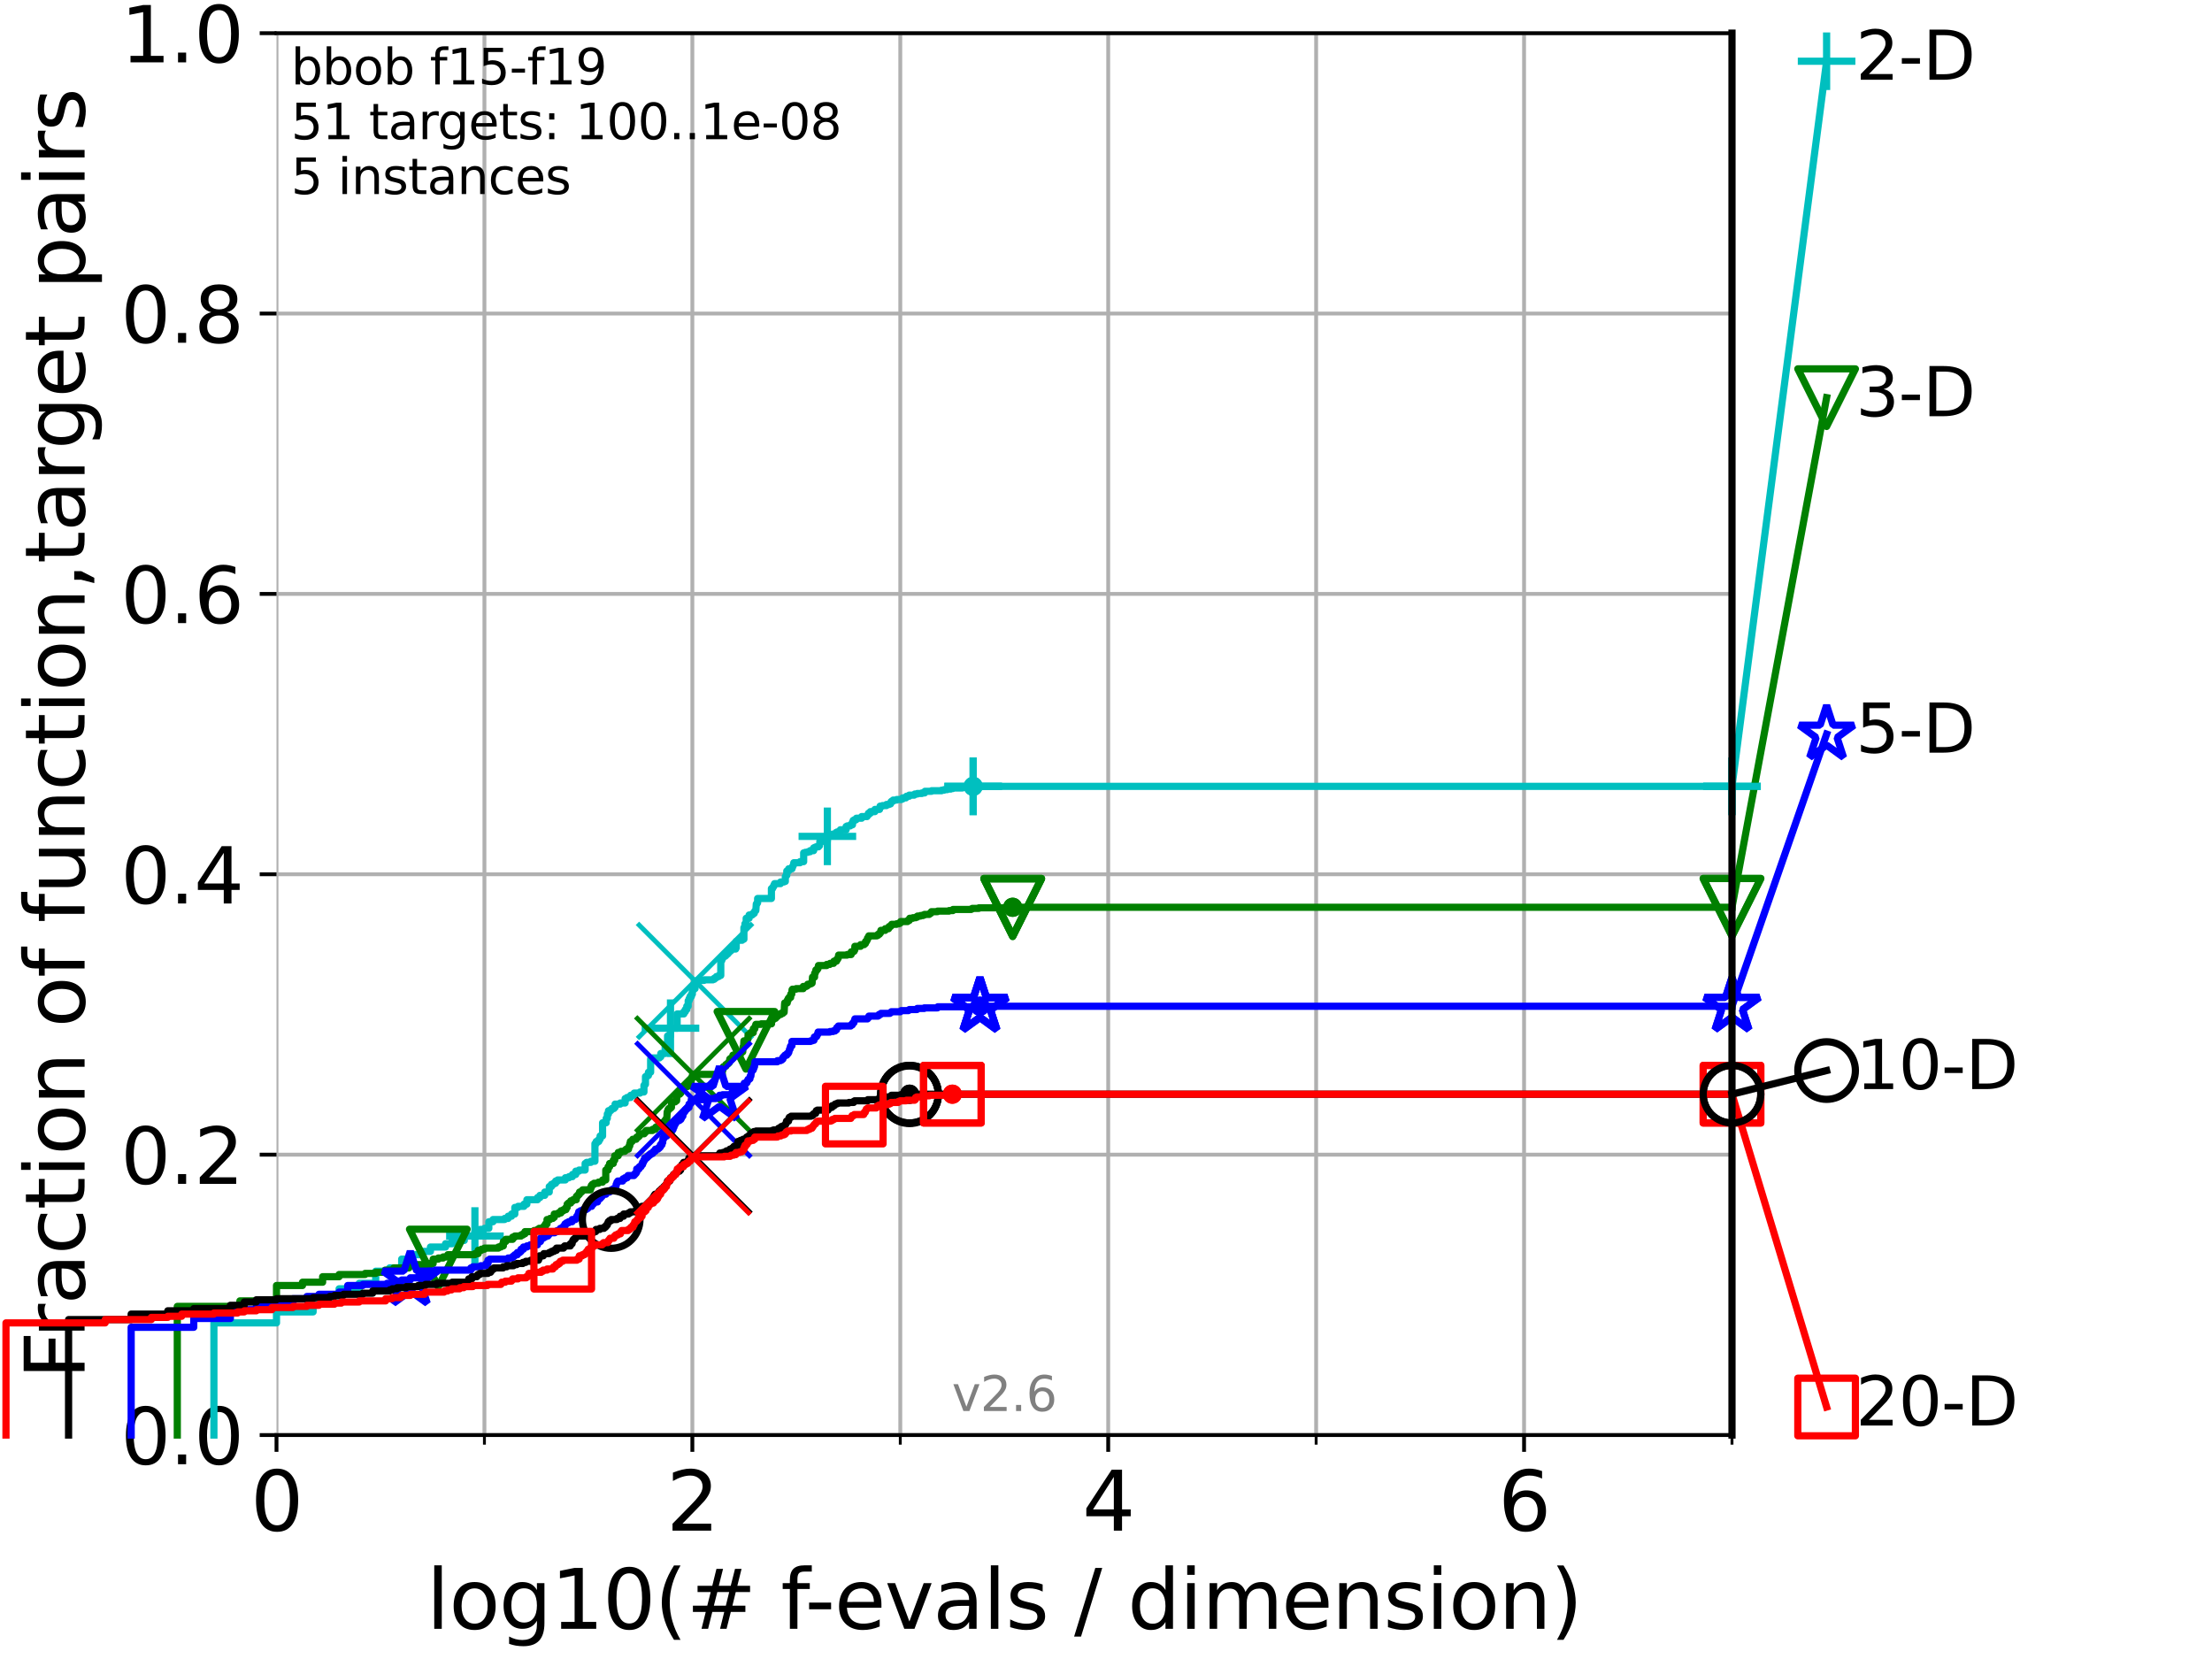<?xml version="1.0" encoding="utf-8" standalone="no"?>
<!DOCTYPE svg PUBLIC "-//W3C//DTD SVG 1.1//EN"
  "http://www.w3.org/Graphics/SVG/1.1/DTD/svg11.dtd">
<svg xmlns:xlink="http://www.w3.org/1999/xlink" width="460.8pt" height="345.6pt" viewBox="0 0 460.8 345.6" xmlns="http://www.w3.org/2000/svg" version="1.1">
 <defs>
  <style type="text/css">*{stroke-linejoin: round; stroke-linecap: butt}</style>
 </defs>
 <g id="figure_1">
  <g id="patch_1">
   <path d="M 0 345.6 
L 460.8 345.6 
L 460.8 0 
L 0 0 
z
" style="fill: #ffffff"/>
  </g>
  <g id="axes_1">
   <g id="patch_2">
    <path d="M 57.6 298.944 
L 360.806 298.944 
L 360.806 6.912 
L 57.6 6.912 
z
" style="fill: #ffffff"/>
   </g>
   <g id="matplotlib.axis_1">
    <g id="xtick_1">
     <g id="line2d_1">
      <path d="M 57.6 298.944 
L 57.6 6.912 
" clip-path="url(#pc121897731)" style="fill: none; stroke: #b0b0b0; stroke-width: 0.8; stroke-linecap: square"/>
     </g>
     <g id="line2d_2">
      <defs>
       <path id="m562a0730df" d="M 0 0 
L 0 3.5 
" style="stroke: #000000; stroke-width: 0.8"/>
      </defs>
      <g>
       <use xlink:href="#m562a0730df" x="57.6" y="298.944" style="stroke: #000000; stroke-width: 0.8"/>
      </g>
     </g>
     <g id="text_1">
      <!-- 0 -->
      <g transform="translate(52.192 318.861)scale(0.17 -0.17)">
       <defs>
        <path id="DejaVuSans-30" d="M 2034 4250 
Q 1547 4250 1301 3770 
Q 1056 3291 1056 2328 
Q 1056 1369 1301 889 
Q 1547 409 2034 409 
Q 2525 409 2770 889 
Q 3016 1369 3016 2328 
Q 3016 3291 2770 3770 
Q 2525 4250 2034 4250 
z
M 2034 4750 
Q 2819 4750 3233 4129 
Q 3647 3509 3647 2328 
Q 3647 1150 3233 529 
Q 2819 -91 2034 -91 
Q 1250 -91 836 529 
Q 422 1150 422 2328 
Q 422 3509 836 4129 
Q 1250 4750 2034 4750 
z
" transform="scale(0.016)"/>
       </defs>
       <use xlink:href="#DejaVuSans-30"/>
      </g>
     </g>
    </g>
    <g id="xtick_2">
     <g id="line2d_3">
      <path d="M 144.23 298.944 
L 144.23 6.912 
" clip-path="url(#pc121897731)" style="fill: none; stroke: #b0b0b0; stroke-width: 0.8; stroke-linecap: square"/>
     </g>
     <g id="line2d_4">
      <g>
       <use xlink:href="#m562a0730df" x="144.23" y="298.944" style="stroke: #000000; stroke-width: 0.8"/>
      </g>
     </g>
     <g id="text_2">
      <!-- 2 -->
      <g transform="translate(138.822 318.861)scale(0.17 -0.17)">
       <defs>
        <path id="DejaVuSans-32" d="M 1228 531 
L 3431 531 
L 3431 0 
L 469 0 
L 469 531 
Q 828 903 1448 1529 
Q 2069 2156 2228 2338 
Q 2531 2678 2651 2914 
Q 2772 3150 2772 3378 
Q 2772 3750 2511 3984 
Q 2250 4219 1831 4219 
Q 1534 4219 1204 4116 
Q 875 4013 500 3803 
L 500 4441 
Q 881 4594 1212 4672 
Q 1544 4750 1819 4750 
Q 2544 4750 2975 4387 
Q 3406 4025 3406 3419 
Q 3406 3131 3298 2873 
Q 3191 2616 2906 2266 
Q 2828 2175 2409 1742 
Q 1991 1309 1228 531 
z
" transform="scale(0.016)"/>
       </defs>
       <use xlink:href="#DejaVuSans-32"/>
      </g>
     </g>
    </g>
    <g id="xtick_3">
     <g id="line2d_5">
      <path d="M 230.861 298.944 
L 230.861 6.912 
" clip-path="url(#pc121897731)" style="fill: none; stroke: #b0b0b0; stroke-width: 0.8; stroke-linecap: square"/>
     </g>
     <g id="line2d_6">
      <g>
       <use xlink:href="#m562a0730df" x="230.861" y="298.944" style="stroke: #000000; stroke-width: 0.8"/>
      </g>
     </g>
     <g id="text_3">
      <!-- 4 -->
      <g transform="translate(225.453 318.861)scale(0.17 -0.17)">
       <defs>
        <path id="DejaVuSans-34" d="M 2419 4116 
L 825 1625 
L 2419 1625 
L 2419 4116 
z
M 2253 4666 
L 3047 4666 
L 3047 1625 
L 3713 1625 
L 3713 1100 
L 3047 1100 
L 3047 0 
L 2419 0 
L 2419 1100 
L 313 1100 
L 313 1709 
L 2253 4666 
z
" transform="scale(0.016)"/>
       </defs>
       <use xlink:href="#DejaVuSans-34"/>
      </g>
     </g>
    </g>
    <g id="xtick_4">
     <g id="line2d_7">
      <path d="M 317.491 298.944 
L 317.491 6.912 
" clip-path="url(#pc121897731)" style="fill: none; stroke: #b0b0b0; stroke-width: 0.8; stroke-linecap: square"/>
     </g>
     <g id="line2d_8">
      <g>
       <use xlink:href="#m562a0730df" x="317.491" y="298.944" style="stroke: #000000; stroke-width: 0.8"/>
      </g>
     </g>
     <g id="text_4">
      <!-- 6 -->
      <g transform="translate(312.083 318.861)scale(0.17 -0.17)">
       <defs>
        <path id="DejaVuSans-36" d="M 2113 2584 
Q 1688 2584 1439 2293 
Q 1191 2003 1191 1497 
Q 1191 994 1439 701 
Q 1688 409 2113 409 
Q 2538 409 2786 701 
Q 3034 994 3034 1497 
Q 3034 2003 2786 2293 
Q 2538 2584 2113 2584 
z
M 3366 4563 
L 3366 3988 
Q 3128 4100 2886 4159 
Q 2644 4219 2406 4219 
Q 1781 4219 1451 3797 
Q 1122 3375 1075 2522 
Q 1259 2794 1537 2939 
Q 1816 3084 2150 3084 
Q 2853 3084 3261 2657 
Q 3669 2231 3669 1497 
Q 3669 778 3244 343 
Q 2819 -91 2113 -91 
Q 1303 -91 875 529 
Q 447 1150 447 2328 
Q 447 3434 972 4092 
Q 1497 4750 2381 4750 
Q 2619 4750 2861 4703 
Q 3103 4656 3366 4563 
z
" transform="scale(0.016)"/>
       </defs>
       <use xlink:href="#DejaVuSans-36"/>
      </g>
     </g>
    </g>
    <g id="xtick_5">
     <g id="line2d_9">
      <path d="M 100.915 298.944 
L 100.915 6.912 
" clip-path="url(#pc121897731)" style="fill: none; stroke: #b0b0b0; stroke-width: 0.8; stroke-linecap: square"/>
     </g>
     <g id="line2d_10">
      <defs>
       <path id="m4ee7e26487" d="M 0 0 
L 0 2 
" style="stroke: #000000; stroke-width: 0.6"/>
      </defs>
      <g>
       <use xlink:href="#m4ee7e26487" x="100.915" y="298.944" style="stroke: #000000; stroke-width: 0.6"/>
      </g>
     </g>
    </g>
    <g id="xtick_6">
     <g id="line2d_11">
      <path d="M 187.546 298.944 
L 187.546 6.912 
" clip-path="url(#pc121897731)" style="fill: none; stroke: #b0b0b0; stroke-width: 0.8; stroke-linecap: square"/>
     </g>
     <g id="line2d_12">
      <g>
       <use xlink:href="#m4ee7e26487" x="187.546" y="298.944" style="stroke: #000000; stroke-width: 0.6"/>
      </g>
     </g>
    </g>
    <g id="xtick_7">
     <g id="line2d_13">
      <path d="M 274.176 298.944 
L 274.176 6.912 
" clip-path="url(#pc121897731)" style="fill: none; stroke: #b0b0b0; stroke-width: 0.8; stroke-linecap: square"/>
     </g>
     <g id="line2d_14">
      <g>
       <use xlink:href="#m4ee7e26487" x="274.176" y="298.944" style="stroke: #000000; stroke-width: 0.6"/>
      </g>
     </g>
    </g>
    <g id="xtick_8">
     <g id="line2d_15">
      <path d="M 360.806 298.944 
L 360.806 6.912 
" clip-path="url(#pc121897731)" style="fill: none; stroke: #b0b0b0; stroke-width: 0.8; stroke-linecap: square"/>
     </g>
     <g id="line2d_16">
      <g>
       <use xlink:href="#m4ee7e26487" x="360.806" y="298.944" style="stroke: #000000; stroke-width: 0.6"/>
      </g>
     </g>
    </g>
    <g id="text_5">
     <!-- log10(# f-evals / dimension) -->
     <g transform="translate(88.823 339.314)scale(0.17 -0.17)">
      <defs>
       <path id="DejaVuSans-6c" d="M 603 4863 
L 1178 4863 
L 1178 0 
L 603 0 
L 603 4863 
z
" transform="scale(0.016)"/>
       <path id="DejaVuSans-6f" d="M 1959 3097 
Q 1497 3097 1228 2736 
Q 959 2375 959 1747 
Q 959 1119 1226 758 
Q 1494 397 1959 397 
Q 2419 397 2687 759 
Q 2956 1122 2956 1747 
Q 2956 2369 2687 2733 
Q 2419 3097 1959 3097 
z
M 1959 3584 
Q 2709 3584 3137 3096 
Q 3566 2609 3566 1747 
Q 3566 888 3137 398 
Q 2709 -91 1959 -91 
Q 1206 -91 779 398 
Q 353 888 353 1747 
Q 353 2609 779 3096 
Q 1206 3584 1959 3584 
z
" transform="scale(0.016)"/>
       <path id="DejaVuSans-67" d="M 2906 1791 
Q 2906 2416 2648 2759 
Q 2391 3103 1925 3103 
Q 1463 3103 1205 2759 
Q 947 2416 947 1791 
Q 947 1169 1205 825 
Q 1463 481 1925 481 
Q 2391 481 2648 825 
Q 2906 1169 2906 1791 
z
M 3481 434 
Q 3481 -459 3084 -895 
Q 2688 -1331 1869 -1331 
Q 1566 -1331 1297 -1286 
Q 1028 -1241 775 -1147 
L 775 -588 
Q 1028 -725 1275 -790 
Q 1522 -856 1778 -856 
Q 2344 -856 2625 -561 
Q 2906 -266 2906 331 
L 2906 616 
Q 2728 306 2450 153 
Q 2172 0 1784 0 
Q 1141 0 747 490 
Q 353 981 353 1791 
Q 353 2603 747 3093 
Q 1141 3584 1784 3584 
Q 2172 3584 2450 3431 
Q 2728 3278 2906 2969 
L 2906 3500 
L 3481 3500 
L 3481 434 
z
" transform="scale(0.016)"/>
       <path id="DejaVuSans-31" d="M 794 531 
L 1825 531 
L 1825 4091 
L 703 3866 
L 703 4441 
L 1819 4666 
L 2450 4666 
L 2450 531 
L 3481 531 
L 3481 0 
L 794 0 
L 794 531 
z
" transform="scale(0.016)"/>
       <path id="DejaVuSans-28" d="M 1984 4856 
Q 1566 4138 1362 3434 
Q 1159 2731 1159 2009 
Q 1159 1288 1364 580 
Q 1569 -128 1984 -844 
L 1484 -844 
Q 1016 -109 783 600 
Q 550 1309 550 2009 
Q 550 2706 781 3412 
Q 1013 4119 1484 4856 
L 1984 4856 
z
" transform="scale(0.016)"/>
       <path id="DejaVuSans-23" d="M 3272 2816 
L 2363 2816 
L 2100 1772 
L 3016 1772 
L 3272 2816 
z
M 2803 4594 
L 2478 3297 
L 3391 3297 
L 3719 4594 
L 4219 4594 
L 3897 3297 
L 4872 3297 
L 4872 2816 
L 3775 2816 
L 3519 1772 
L 4513 1772 
L 4513 1294 
L 3397 1294 
L 3072 0 
L 2572 0 
L 2894 1294 
L 1978 1294 
L 1656 0 
L 1153 0 
L 1478 1294 
L 494 1294 
L 494 1772 
L 1594 1772 
L 1856 2816 
L 850 2816 
L 850 3297 
L 1978 3297 
L 2297 4594 
L 2803 4594 
z
" transform="scale(0.016)"/>
       <path id="DejaVuSans-20" transform="scale(0.016)"/>
       <path id="DejaVuSans-66" d="M 2375 4863 
L 2375 4384 
L 1825 4384 
Q 1516 4384 1395 4259 
Q 1275 4134 1275 3809 
L 1275 3500 
L 2222 3500 
L 2222 3053 
L 1275 3053 
L 1275 0 
L 697 0 
L 697 3053 
L 147 3053 
L 147 3500 
L 697 3500 
L 697 3744 
Q 697 4328 969 4595 
Q 1241 4863 1831 4863 
L 2375 4863 
z
" transform="scale(0.016)"/>
       <path id="DejaVuSans-2d" d="M 313 2009 
L 1997 2009 
L 1997 1497 
L 313 1497 
L 313 2009 
z
" transform="scale(0.016)"/>
       <path id="DejaVuSans-65" d="M 3597 1894 
L 3597 1613 
L 953 1613 
Q 991 1019 1311 708 
Q 1631 397 2203 397 
Q 2534 397 2845 478 
Q 3156 559 3463 722 
L 3463 178 
Q 3153 47 2828 -22 
Q 2503 -91 2169 -91 
Q 1331 -91 842 396 
Q 353 884 353 1716 
Q 353 2575 817 3079 
Q 1281 3584 2069 3584 
Q 2775 3584 3186 3129 
Q 3597 2675 3597 1894 
z
M 3022 2063 
Q 3016 2534 2758 2815 
Q 2500 3097 2075 3097 
Q 1594 3097 1305 2825 
Q 1016 2553 972 2059 
L 3022 2063 
z
" transform="scale(0.016)"/>
       <path id="DejaVuSans-76" d="M 191 3500 
L 800 3500 
L 1894 563 
L 2988 3500 
L 3597 3500 
L 2284 0 
L 1503 0 
L 191 3500 
z
" transform="scale(0.016)"/>
       <path id="DejaVuSans-61" d="M 2194 1759 
Q 1497 1759 1228 1600 
Q 959 1441 959 1056 
Q 959 750 1161 570 
Q 1363 391 1709 391 
Q 2188 391 2477 730 
Q 2766 1069 2766 1631 
L 2766 1759 
L 2194 1759 
z
M 3341 1997 
L 3341 0 
L 2766 0 
L 2766 531 
Q 2569 213 2275 61 
Q 1981 -91 1556 -91 
Q 1019 -91 701 211 
Q 384 513 384 1019 
Q 384 1609 779 1909 
Q 1175 2209 1959 2209 
L 2766 2209 
L 2766 2266 
Q 2766 2663 2505 2880 
Q 2244 3097 1772 3097 
Q 1472 3097 1187 3025 
Q 903 2953 641 2809 
L 641 3341 
Q 956 3463 1253 3523 
Q 1550 3584 1831 3584 
Q 2591 3584 2966 3190 
Q 3341 2797 3341 1997 
z
" transform="scale(0.016)"/>
       <path id="DejaVuSans-73" d="M 2834 3397 
L 2834 2853 
Q 2591 2978 2328 3040 
Q 2066 3103 1784 3103 
Q 1356 3103 1142 2972 
Q 928 2841 928 2578 
Q 928 2378 1081 2264 
Q 1234 2150 1697 2047 
L 1894 2003 
Q 2506 1872 2764 1633 
Q 3022 1394 3022 966 
Q 3022 478 2636 193 
Q 2250 -91 1575 -91 
Q 1294 -91 989 -36 
Q 684 19 347 128 
L 347 722 
Q 666 556 975 473 
Q 1284 391 1588 391 
Q 1994 391 2212 530 
Q 2431 669 2431 922 
Q 2431 1156 2273 1281 
Q 2116 1406 1581 1522 
L 1381 1569 
Q 847 1681 609 1914 
Q 372 2147 372 2553 
Q 372 3047 722 3315 
Q 1072 3584 1716 3584 
Q 2034 3584 2315 3537 
Q 2597 3491 2834 3397 
z
" transform="scale(0.016)"/>
       <path id="DejaVuSans-2f" d="M 1625 4666 
L 2156 4666 
L 531 -594 
L 0 -594 
L 1625 4666 
z
" transform="scale(0.016)"/>
       <path id="DejaVuSans-64" d="M 2906 2969 
L 2906 4863 
L 3481 4863 
L 3481 0 
L 2906 0 
L 2906 525 
Q 2725 213 2448 61 
Q 2172 -91 1784 -91 
Q 1150 -91 751 415 
Q 353 922 353 1747 
Q 353 2572 751 3078 
Q 1150 3584 1784 3584 
Q 2172 3584 2448 3432 
Q 2725 3281 2906 2969 
z
M 947 1747 
Q 947 1113 1208 752 
Q 1469 391 1925 391 
Q 2381 391 2643 752 
Q 2906 1113 2906 1747 
Q 2906 2381 2643 2742 
Q 2381 3103 1925 3103 
Q 1469 3103 1208 2742 
Q 947 2381 947 1747 
z
" transform="scale(0.016)"/>
       <path id="DejaVuSans-69" d="M 603 3500 
L 1178 3500 
L 1178 0 
L 603 0 
L 603 3500 
z
M 603 4863 
L 1178 4863 
L 1178 4134 
L 603 4134 
L 603 4863 
z
" transform="scale(0.016)"/>
       <path id="DejaVuSans-6d" d="M 3328 2828 
Q 3544 3216 3844 3400 
Q 4144 3584 4550 3584 
Q 5097 3584 5394 3201 
Q 5691 2819 5691 2113 
L 5691 0 
L 5113 0 
L 5113 2094 
Q 5113 2597 4934 2840 
Q 4756 3084 4391 3084 
Q 3944 3084 3684 2787 
Q 3425 2491 3425 1978 
L 3425 0 
L 2847 0 
L 2847 2094 
Q 2847 2600 2669 2842 
Q 2491 3084 2119 3084 
Q 1678 3084 1418 2786 
Q 1159 2488 1159 1978 
L 1159 0 
L 581 0 
L 581 3500 
L 1159 3500 
L 1159 2956 
Q 1356 3278 1631 3431 
Q 1906 3584 2284 3584 
Q 2666 3584 2933 3390 
Q 3200 3197 3328 2828 
z
" transform="scale(0.016)"/>
       <path id="DejaVuSans-6e" d="M 3513 2113 
L 3513 0 
L 2938 0 
L 2938 2094 
Q 2938 2591 2744 2837 
Q 2550 3084 2163 3084 
Q 1697 3084 1428 2787 
Q 1159 2491 1159 1978 
L 1159 0 
L 581 0 
L 581 3500 
L 1159 3500 
L 1159 2956 
Q 1366 3272 1645 3428 
Q 1925 3584 2291 3584 
Q 2894 3584 3203 3211 
Q 3513 2838 3513 2113 
z
" transform="scale(0.016)"/>
       <path id="DejaVuSans-29" d="M 513 4856 
L 1013 4856 
Q 1481 4119 1714 3412 
Q 1947 2706 1947 2009 
Q 1947 1309 1714 600 
Q 1481 -109 1013 -844 
L 513 -844 
Q 928 -128 1133 580 
Q 1338 1288 1338 2009 
Q 1338 2731 1133 3434 
Q 928 4138 513 4856 
z
" transform="scale(0.016)"/>
      </defs>
      <use xlink:href="#DejaVuSans-6c"/>
      <use xlink:href="#DejaVuSans-6f" x="27.783"/>
      <use xlink:href="#DejaVuSans-67" x="88.965"/>
      <use xlink:href="#DejaVuSans-31" x="152.441"/>
      <use xlink:href="#DejaVuSans-30" x="216.064"/>
      <use xlink:href="#DejaVuSans-28" x="279.688"/>
      <use xlink:href="#DejaVuSans-23" x="318.701"/>
      <use xlink:href="#DejaVuSans-20" x="402.49"/>
      <use xlink:href="#DejaVuSans-66" x="434.277"/>
      <use xlink:href="#DejaVuSans-2d" x="463.982"/>
      <use xlink:href="#DejaVuSans-65" x="500.066"/>
      <use xlink:href="#DejaVuSans-76" x="561.59"/>
      <use xlink:href="#DejaVuSans-61" x="620.77"/>
      <use xlink:href="#DejaVuSans-6c" x="682.049"/>
      <use xlink:href="#DejaVuSans-73" x="709.832"/>
      <use xlink:href="#DejaVuSans-20" x="761.932"/>
      <use xlink:href="#DejaVuSans-2f" x="793.719"/>
      <use xlink:href="#DejaVuSans-20" x="827.41"/>
      <use xlink:href="#DejaVuSans-64" x="859.197"/>
      <use xlink:href="#DejaVuSans-69" x="922.674"/>
      <use xlink:href="#DejaVuSans-6d" x="950.457"/>
      <use xlink:href="#DejaVuSans-65" x="1047.869"/>
      <use xlink:href="#DejaVuSans-6e" x="1109.393"/>
      <use xlink:href="#DejaVuSans-73" x="1172.771"/>
      <use xlink:href="#DejaVuSans-69" x="1224.871"/>
      <use xlink:href="#DejaVuSans-6f" x="1252.654"/>
      <use xlink:href="#DejaVuSans-6e" x="1313.836"/>
      <use xlink:href="#DejaVuSans-29" x="1377.215"/>
     </g>
    </g>
   </g>
   <g id="matplotlib.axis_2">
    <g id="ytick_1">
     <g id="line2d_17">
      <path d="M 57.6 298.944 
L 360.806 298.944 
" clip-path="url(#pc121897731)" style="fill: none; stroke: #b0b0b0; stroke-width: 0.8; stroke-linecap: square"/>
     </g>
     <g id="line2d_18">
      <defs>
       <path id="m9e79daefa0" d="M 0 0 
L -3.5 0 
" style="stroke: #000000; stroke-width: 0.8"/>
      </defs>
      <g>
       <use xlink:href="#m9e79daefa0" x="57.6" y="298.944" style="stroke: #000000; stroke-width: 0.8"/>
      </g>
     </g>
     <g id="text_6">
      <!-- 0.0 -->
      <g transform="translate(25.155 305.023)scale(0.16 -0.16)">
       <defs>
        <path id="DejaVuSans-2e" d="M 684 794 
L 1344 794 
L 1344 0 
L 684 0 
L 684 794 
z
" transform="scale(0.016)"/>
       </defs>
       <use xlink:href="#DejaVuSans-30"/>
       <use xlink:href="#DejaVuSans-2e" x="63.623"/>
       <use xlink:href="#DejaVuSans-30" x="95.41"/>
      </g>
     </g>
    </g>
    <g id="ytick_2">
     <g id="line2d_19">
      <path d="M 57.6 240.538 
L 360.806 240.538 
" clip-path="url(#pc121897731)" style="fill: none; stroke: #b0b0b0; stroke-width: 0.8; stroke-linecap: square"/>
     </g>
     <g id="line2d_20">
      <g>
       <use xlink:href="#m9e79daefa0" x="57.6" y="240.538" style="stroke: #000000; stroke-width: 0.8"/>
      </g>
     </g>
     <g id="text_7">
      <!-- 0.2 -->
      <g transform="translate(25.155 246.616)scale(0.16 -0.16)">
       <use xlink:href="#DejaVuSans-30"/>
       <use xlink:href="#DejaVuSans-2e" x="63.623"/>
       <use xlink:href="#DejaVuSans-32" x="95.41"/>
      </g>
     </g>
    </g>
    <g id="ytick_3">
     <g id="line2d_21">
      <path d="M 57.6 182.131 
L 360.806 182.131 
" clip-path="url(#pc121897731)" style="fill: none; stroke: #b0b0b0; stroke-width: 0.8; stroke-linecap: square"/>
     </g>
     <g id="line2d_22">
      <g>
       <use xlink:href="#m9e79daefa0" x="57.6" y="182.131" style="stroke: #000000; stroke-width: 0.8"/>
      </g>
     </g>
     <g id="text_8">
      <!-- 0.4 -->
      <g transform="translate(25.155 188.21)scale(0.16 -0.16)">
       <use xlink:href="#DejaVuSans-30"/>
       <use xlink:href="#DejaVuSans-2e" x="63.623"/>
       <use xlink:href="#DejaVuSans-34" x="95.41"/>
      </g>
     </g>
    </g>
    <g id="ytick_4">
     <g id="line2d_23">
      <path d="M 57.6 123.725 
L 360.806 123.725 
" clip-path="url(#pc121897731)" style="fill: none; stroke: #b0b0b0; stroke-width: 0.8; stroke-linecap: square"/>
     </g>
     <g id="line2d_24">
      <g>
       <use xlink:href="#m9e79daefa0" x="57.6" y="123.725" style="stroke: #000000; stroke-width: 0.8"/>
      </g>
     </g>
     <g id="text_9">
      <!-- 0.6 -->
      <g transform="translate(25.155 129.804)scale(0.16 -0.16)">
       <use xlink:href="#DejaVuSans-30"/>
       <use xlink:href="#DejaVuSans-2e" x="63.623"/>
       <use xlink:href="#DejaVuSans-36" x="95.41"/>
      </g>
     </g>
    </g>
    <g id="ytick_5">
     <g id="line2d_25">
      <path d="M 57.6 65.318 
L 360.806 65.318 
" clip-path="url(#pc121897731)" style="fill: none; stroke: #b0b0b0; stroke-width: 0.8; stroke-linecap: square"/>
     </g>
     <g id="line2d_26">
      <g>
       <use xlink:href="#m9e79daefa0" x="57.6" y="65.318" style="stroke: #000000; stroke-width: 0.8"/>
      </g>
     </g>
     <g id="text_10">
      <!-- 0.8 -->
      <g transform="translate(25.155 71.397)scale(0.16 -0.16)">
       <defs>
        <path id="DejaVuSans-38" d="M 2034 2216 
Q 1584 2216 1326 1975 
Q 1069 1734 1069 1313 
Q 1069 891 1326 650 
Q 1584 409 2034 409 
Q 2484 409 2743 651 
Q 3003 894 3003 1313 
Q 3003 1734 2745 1975 
Q 2488 2216 2034 2216 
z
M 1403 2484 
Q 997 2584 770 2862 
Q 544 3141 544 3541 
Q 544 4100 942 4425 
Q 1341 4750 2034 4750 
Q 2731 4750 3128 4425 
Q 3525 4100 3525 3541 
Q 3525 3141 3298 2862 
Q 3072 2584 2669 2484 
Q 3125 2378 3379 2068 
Q 3634 1759 3634 1313 
Q 3634 634 3220 271 
Q 2806 -91 2034 -91 
Q 1263 -91 848 271 
Q 434 634 434 1313 
Q 434 1759 690 2068 
Q 947 2378 1403 2484 
z
M 1172 3481 
Q 1172 3119 1398 2916 
Q 1625 2713 2034 2713 
Q 2441 2713 2670 2916 
Q 2900 3119 2900 3481 
Q 2900 3844 2670 4047 
Q 2441 4250 2034 4250 
Q 1625 4250 1398 4047 
Q 1172 3844 1172 3481 
z
" transform="scale(0.016)"/>
       </defs>
       <use xlink:href="#DejaVuSans-30"/>
       <use xlink:href="#DejaVuSans-2e" x="63.623"/>
       <use xlink:href="#DejaVuSans-38" x="95.41"/>
      </g>
     </g>
    </g>
    <g id="ytick_6">
     <g id="line2d_27">
      <path d="M 57.6 6.912 
L 360.806 6.912 
" clip-path="url(#pc121897731)" style="fill: none; stroke: #b0b0b0; stroke-width: 0.8; stroke-linecap: square"/>
     </g>
     <g id="line2d_28">
      <g>
       <use xlink:href="#m9e79daefa0" x="57.6" y="6.912" style="stroke: #000000; stroke-width: 0.8"/>
      </g>
     </g>
     <g id="text_11">
      <!-- 1.0 -->
      <g transform="translate(25.155 12.991)scale(0.16 -0.16)">
       <use xlink:href="#DejaVuSans-31"/>
       <use xlink:href="#DejaVuSans-2e" x="63.623"/>
       <use xlink:href="#DejaVuSans-30" x="95.41"/>
      </g>
     </g>
    </g>
    <g id="text_12">
     <!-- Fraction of function,target pairs -->
     <g transform="translate(17.62 287.313)rotate(-90)scale(0.17 -0.17)">
      <defs>
       <path id="DejaVuSans-46" d="M 628 4666 
L 3309 4666 
L 3309 4134 
L 1259 4134 
L 1259 2759 
L 3109 2759 
L 3109 2228 
L 1259 2228 
L 1259 0 
L 628 0 
L 628 4666 
z
" transform="scale(0.016)"/>
       <path id="DejaVuSans-72" d="M 2631 2963 
Q 2534 3019 2420 3045 
Q 2306 3072 2169 3072 
Q 1681 3072 1420 2755 
Q 1159 2438 1159 1844 
L 1159 0 
L 581 0 
L 581 3500 
L 1159 3500 
L 1159 2956 
Q 1341 3275 1631 3429 
Q 1922 3584 2338 3584 
Q 2397 3584 2469 3576 
Q 2541 3569 2628 3553 
L 2631 2963 
z
" transform="scale(0.016)"/>
       <path id="DejaVuSans-63" d="M 3122 3366 
L 3122 2828 
Q 2878 2963 2633 3030 
Q 2388 3097 2138 3097 
Q 1578 3097 1268 2742 
Q 959 2388 959 1747 
Q 959 1106 1268 751 
Q 1578 397 2138 397 
Q 2388 397 2633 464 
Q 2878 531 3122 666 
L 3122 134 
Q 2881 22 2623 -34 
Q 2366 -91 2075 -91 
Q 1284 -91 818 406 
Q 353 903 353 1747 
Q 353 2603 823 3093 
Q 1294 3584 2113 3584 
Q 2378 3584 2631 3529 
Q 2884 3475 3122 3366 
z
" transform="scale(0.016)"/>
       <path id="DejaVuSans-74" d="M 1172 4494 
L 1172 3500 
L 2356 3500 
L 2356 3053 
L 1172 3053 
L 1172 1153 
Q 1172 725 1289 603 
Q 1406 481 1766 481 
L 2356 481 
L 2356 0 
L 1766 0 
Q 1100 0 847 248 
Q 594 497 594 1153 
L 594 3053 
L 172 3053 
L 172 3500 
L 594 3500 
L 594 4494 
L 1172 4494 
z
" transform="scale(0.016)"/>
       <path id="DejaVuSans-75" d="M 544 1381 
L 544 3500 
L 1119 3500 
L 1119 1403 
Q 1119 906 1312 657 
Q 1506 409 1894 409 
Q 2359 409 2629 706 
Q 2900 1003 2900 1516 
L 2900 3500 
L 3475 3500 
L 3475 0 
L 2900 0 
L 2900 538 
Q 2691 219 2414 64 
Q 2138 -91 1772 -91 
Q 1169 -91 856 284 
Q 544 659 544 1381 
z
M 1991 3584 
L 1991 3584 
z
" transform="scale(0.016)"/>
       <path id="DejaVuSans-2c" d="M 750 794 
L 1409 794 
L 1409 256 
L 897 -744 
L 494 -744 
L 750 256 
L 750 794 
z
" transform="scale(0.016)"/>
       <path id="DejaVuSans-70" d="M 1159 525 
L 1159 -1331 
L 581 -1331 
L 581 3500 
L 1159 3500 
L 1159 2969 
Q 1341 3281 1617 3432 
Q 1894 3584 2278 3584 
Q 2916 3584 3314 3078 
Q 3713 2572 3713 1747 
Q 3713 922 3314 415 
Q 2916 -91 2278 -91 
Q 1894 -91 1617 61 
Q 1341 213 1159 525 
z
M 3116 1747 
Q 3116 2381 2855 2742 
Q 2594 3103 2138 3103 
Q 1681 3103 1420 2742 
Q 1159 2381 1159 1747 
Q 1159 1113 1420 752 
Q 1681 391 2138 391 
Q 2594 391 2855 752 
Q 3116 1113 3116 1747 
z
" transform="scale(0.016)"/>
      </defs>
      <use xlink:href="#DejaVuSans-46"/>
      <use xlink:href="#DejaVuSans-72" x="50.27"/>
      <use xlink:href="#DejaVuSans-61" x="91.383"/>
      <use xlink:href="#DejaVuSans-63" x="152.662"/>
      <use xlink:href="#DejaVuSans-74" x="207.643"/>
      <use xlink:href="#DejaVuSans-69" x="246.852"/>
      <use xlink:href="#DejaVuSans-6f" x="274.635"/>
      <use xlink:href="#DejaVuSans-6e" x="335.816"/>
      <use xlink:href="#DejaVuSans-20" x="399.195"/>
      <use xlink:href="#DejaVuSans-6f" x="430.982"/>
      <use xlink:href="#DejaVuSans-66" x="492.164"/>
      <use xlink:href="#DejaVuSans-20" x="527.369"/>
      <use xlink:href="#DejaVuSans-66" x="559.156"/>
      <use xlink:href="#DejaVuSans-75" x="594.361"/>
      <use xlink:href="#DejaVuSans-6e" x="657.74"/>
      <use xlink:href="#DejaVuSans-63" x="721.119"/>
      <use xlink:href="#DejaVuSans-74" x="776.1"/>
      <use xlink:href="#DejaVuSans-69" x="815.309"/>
      <use xlink:href="#DejaVuSans-6f" x="843.092"/>
      <use xlink:href="#DejaVuSans-6e" x="904.273"/>
      <use xlink:href="#DejaVuSans-2c" x="967.652"/>
      <use xlink:href="#DejaVuSans-74" x="999.439"/>
      <use xlink:href="#DejaVuSans-61" x="1038.648"/>
      <use xlink:href="#DejaVuSans-72" x="1099.928"/>
      <use xlink:href="#DejaVuSans-67" x="1139.291"/>
      <use xlink:href="#DejaVuSans-65" x="1202.768"/>
      <use xlink:href="#DejaVuSans-74" x="1264.291"/>
      <use xlink:href="#DejaVuSans-20" x="1303.5"/>
      <use xlink:href="#DejaVuSans-70" x="1335.287"/>
      <use xlink:href="#DejaVuSans-61" x="1398.764"/>
      <use xlink:href="#DejaVuSans-69" x="1460.043"/>
      <use xlink:href="#DejaVuSans-72" x="1487.826"/>
      <use xlink:href="#DejaVuSans-73" x="1528.939"/>
     </g>
    </g>
   </g>
   <g id="line2d_29">
    <defs>
     <path id="m546ed536bf" d="M 0 1.5 
C 0.398 1.5 0.779 1.342 1.061 1.061 
C 1.342 0.779 1.5 0.398 1.5 0 
C 1.5 -0.398 1.342 -0.779 1.061 -1.061 
C 0.779 -1.342 0.398 -1.5 0 -1.5 
C -0.398 -1.5 -0.779 -1.342 -1.061 -1.061 
C -1.342 -0.779 -1.5 -0.398 -1.5 0 
C -1.5 0.398 -1.342 0.779 -1.061 1.061 
C -0.779 1.342 -0.398 1.5 0 1.5 
z
" style="stroke: #00bfbf"/>
    </defs>
    <g>
     <use xlink:href="#m546ed536bf" x="202.729" y="163.808" style="fill: #00bfbf; stroke: #00bfbf"/>
     <use xlink:href="#m546ed536bf" x="202.729" y="163.808" style="fill: #00bfbf; stroke: #00bfbf"/>
    </g>
   </g>
   <g id="line2d_30">
    <path d="M 44.561 298.944 
L 44.561 275.581 
L 57.6 275.581 
L 57.6 273.291 
L 65.227 273.291 
L 65.227 270.542 
L 70.639 270.542 
L 70.639 268.481 
L 74.837 268.481 
L 74.837 267.336 
L 78.267 267.336 
L 78.267 264.816 
L 81.166 264.816 
L 81.166 264.129 
L 83.678 264.129 
L 83.678 262.297 
L 85.894 262.297 
L 85.894 261.381 
L 87.876 261.381 
L 87.876 260.694 
L 89.669 260.694 
L 89.669 259.777 
L 92.812 259.777 
L 92.812 259.09 
L 94.206 259.09 
L 94.206 258.403 
L 96.718 258.403 
L 96.718 257.487 
L 98.933 257.487 
L 98.933 256.571 
L 99.95 256.571 
L 99.95 256.113 
L 100.915 256.113 
L 100.915 255.884 
L 101.833 255.884 
L 101.833 254.509 
L 102.708 254.509 
L 102.708 254.051 
L 105.113 254.051 
L 105.113 253.822 
L 105.851 253.822 
L 105.851 253.364 
L 106.561 253.364 
L 106.561 252.906 
L 107.245 252.906 
L 107.245 251.532 
L 107.905 251.532 
L 107.905 251.303 
L 109.159 251.303 
L 109.159 250.845 
L 109.757 250.845 
L 109.757 249.928 
L 111.972 249.928 
L 111.972 249.47 
L 112.488 249.47 
L 112.488 249.012 
L 113.478 249.012 
L 113.478 248.325 
L 114.419 248.325 
L 114.419 247.18 
L 114.872 247.18 
L 114.872 246.722 
L 115.315 246.722 
L 115.315 246.493 
L 115.747 246.493 
L 115.747 246.035 
L 116.17 246.035 
L 116.17 245.806 
L 117.772 245.806 
L 117.772 245.348 
L 118.525 245.348 
L 118.525 245.118 
L 119.248 245.118 
L 119.248 244.66 
L 119.945 244.66 
L 119.945 243.973 
L 120.617 243.973 
L 120.617 243.744 
L 121.893 243.744 
L 121.893 242.37 
L 122.199 242.37 
L 122.199 242.141 
L 123.088 242.141 
L 123.088 241.912 
L 123.936 241.912 
L 123.936 238.247 
L 124.211 238.247 
L 124.211 237.789 
L 124.748 237.789 
L 124.748 237.331 
L 125.012 237.331 
L 125.012 236.644 
L 125.527 236.644 
L 125.527 233.895 
L 126.275 233.895 
L 126.275 232.979 
L 126.517 232.979 
L 126.517 232.063 
L 126.757 232.063 
L 126.757 231.376 
L 127.227 231.376 
L 127.227 231.147 
L 127.458 231.147 
L 127.458 230.918 
L 127.911 230.918 
L 127.911 230.689 
L 128.134 230.689 
L 128.134 230.002 
L 129.209 230.002 
L 129.209 229.772 
L 130.226 229.772 
L 130.226 228.856 
L 130.618 228.856 
L 130.618 228.627 
L 131.378 228.627 
L 131.378 228.169 
L 132.109 228.169 
L 132.109 227.711 
L 133.323 227.711 
L 133.323 227.482 
L 134.145 227.482 
L 134.145 226.108 
L 134.305 226.108 
L 134.305 225.879 
L 134.464 225.879 
L 134.464 224.275 
L 134.777 224.275 
L 134.777 224.046 
L 135.085 224.046 
L 135.085 223.359 
L 135.539 223.359 
L 135.539 220.611 
L 135.981 220.611 
L 135.981 220.382 
L 137.386 220.382 
L 137.386 220.153 
L 137.655 220.153 
L 137.655 219.465 
L 138.566 219.465 
L 138.566 217.633 
L 139.068 217.633 
L 139.068 215.801 
L 139.677 215.801 
L 139.677 214.197 
L 141.062 214.197 
L 141.062 211.22 
L 142.456 211.22 
L 142.456 210.762 
L 142.764 210.762 
L 142.764 210.304 
L 143.066 210.304 
L 143.066 209.617 
L 143.364 209.617 
L 143.364 208.471 
L 143.56 208.471 
L 143.56 208.013 
L 143.754 208.013 
L 143.754 207.555 
L 144.041 207.555 
L 144.041 207.097 
L 144.23 207.097 
L 144.23 206.181 
L 144.51 206.181 
L 144.51 205.952 
L 144.786 205.952 
L 144.786 204.349 
L 145.765 204.349 
L 145.765 204.234 
L 146.695 204.234 
L 146.695 204.119 
L 148.503 204.119 
L 148.503 204.005 
L 148.801 204.005 
L 148.801 203.776 
L 149.093 203.776 
L 149.093 203.661 
L 149.238 203.661 
L 149.238 203.432 
L 149.736 203.432 
L 149.736 203.203 
L 150.152 203.203 
L 150.152 200.111 
L 150.357 200.111 
L 150.425 199.653 
L 150.56 199.653 
L 150.56 199.31 
L 150.76 199.31 
L 150.76 199.195 
L 151.09 199.195 
L 151.09 199.081 
L 151.22 199.081 
L 151.285 198.737 
L 151.605 198.737 
L 151.605 198.393 
L 151.92 198.393 
L 151.92 198.05 
L 152.292 198.05 
L 152.292 197.821 
L 152.535 197.821 
L 152.535 197.706 
L 153.247 197.706 
L 153.306 197.477 
L 153.364 197.477 
L 153.364 196.103 
L 153.594 196.103 
L 153.594 195.988 
L 153.764 195.988 
L 153.764 195.874 
L 154.596 195.874 
L 154.596 195.645 
L 154.971 195.645 
L 154.971 193.24 
L 155.183 193.24 
L 155.183 192.438 
L 155.444 192.438 
L 155.444 191.293 
L 156.056 191.293 
L 156.056 190.606 
L 156.697 190.606 
L 156.697 190.377 
L 156.985 190.377 
L 156.985 190.262 
L 157.128 190.262 
L 157.222 189.804 
L 157.317 189.804 
L 157.317 189.69 
L 157.457 189.69 
L 157.55 188.315 
L 157.688 188.315 
L 157.688 188.086 
L 157.826 188.086 
L 157.826 187.17 
L 160.699 187.17 
L 160.699 185.109 
L 160.933 185.109 
L 160.933 184.88 
L 161.049 184.88 
L 161.087 184.651 
L 161.202 184.651 
L 161.24 184.307 
L 161.316 184.307 
L 161.354 184.078 
L 162.599 184.078 
L 162.599 183.735 
L 163.294 183.735 
L 163.294 183.62 
L 163.599 183.62 
L 163.599 182.589 
L 163.733 182.589 
L 163.733 182.36 
L 163.899 182.36 
L 163.899 181.444 
L 164.292 181.444 
L 164.292 180.986 
L 164.991 180.986 
L 164.991 180.642 
L 165.115 180.642 
L 165.208 180.299 
L 165.27 180.299 
L 165.362 179.726 
L 166.661 179.726 
L 166.661 179.497 
L 167.417 179.497 
L 167.417 177.665 
L 167.77 177.665 
L 167.77 177.55 
L 168.301 177.55 
L 168.301 177.436 
L 168.766 177.436 
L 168.766 177.207 
L 169.492 177.207 
L 169.492 176.634 
L 169.712 176.634 
L 169.712 176.52 
L 170.001 176.52 
L 170.001 176.405 
L 170.519 176.405 
L 170.566 176.176 
L 170.727 176.176 
L 170.796 175.26 
L 172.356 175.26 
L 172.356 174.229 
L 172.629 174.229 
L 172.629 174 
L 173.04 174 
L 173.04 173.886 
L 173.402 173.886 
L 173.402 173.771 
L 173.972 173.771 
L 173.972 173.657 
L 174.146 173.657 
L 174.146 173.428 
L 174.374 173.428 
L 174.374 173.313 
L 174.953 173.313 
L 175.062 172.855 
L 176.265 172.855 
L 176.265 172.168 
L 176.487 172.168 
L 176.487 172.053 
L 177.119 172.053 
L 177.152 171.824 
L 177.588 171.824 
L 177.588 171.252 
L 177.731 171.252 
L 177.731 170.908 
L 177.92 170.908 
L 177.92 170.793 
L 178.324 170.793 
L 178.401 170.45 
L 179.5 170.45 
L 179.5 170.106 
L 180.62 170.106 
L 180.62 169.877 
L 180.742 169.877 
L 180.742 169.763 
L 180.903 169.763 
L 180.903 169.419 
L 181.314 169.419 
L 181.314 169.076 
L 182.259 169.076 
L 182.259 168.618 
L 183.23 168.618 
L 183.336 167.93 
L 183.835 167.93 
L 183.835 167.816 
L 184.665 167.816 
L 184.665 167.587 
L 185.216 167.587 
L 185.216 167.472 
L 185.522 167.472 
L 185.616 167.014 
L 185.74 167.014 
L 185.74 166.9 
L 186.059 166.9 
L 186.059 166.671 
L 186.797 166.671 
L 186.797 166.556 
L 187.761 166.556 
L 187.761 166.442 
L 188.047 166.442 
L 188.047 166.213 
L 188.713 166.213 
L 188.713 165.984 
L 188.853 165.984 
L 188.853 165.869 
L 189.407 165.869 
L 189.407 165.64 
L 190.451 165.64 
L 190.555 165.411 
L 191.085 165.411 
L 191.085 165.296 
L 192.042 165.296 
L 192.042 165.182 
L 192.625 165.182 
L 192.69 164.838 
L 194.049 164.838 
L 194.049 164.724 
L 196.139 164.724 
L 196.139 164.609 
L 196.661 164.609 
L 196.661 164.495 
L 197.327 164.495 
L 197.327 164.38 
L 198.051 164.38 
L 198.051 164.266 
L 198.514 164.266 
L 198.514 164.151 
L 200.5 164.151 
L 200.5 164.037 
L 202.691 164.037 
L 202.729 163.808 
L 360.806 163.808 
L 360.806 163.808 
" style="fill: none; stroke: #00bfbf; stroke-width: 1.5; stroke-linecap: square"/>
   </g>
   <g id="line2d_31">
    <defs>
     <path id="md8462f0918" d="M -6 0 
L 6 0 
M 0 6 
L 0 -6 
" style="stroke: #00bfbf; stroke-width: 1.5"/>
    </defs>
    <g>
     <use xlink:href="#md8462f0918" x="98.933" y="257.487" style="fill-opacity: 0; stroke: #00bfbf; stroke-width: 1.5"/>
     <use xlink:href="#md8462f0918" x="139.677" y="214.197" style="fill-opacity: 0; stroke: #00bfbf; stroke-width: 1.5"/>
     <use xlink:href="#md8462f0918" x="172.356" y="174.229" style="fill-opacity: 0; stroke: #00bfbf; stroke-width: 1.5"/>
     <use xlink:href="#md8462f0918" x="202.729" y="163.808" style="fill-opacity: 0; stroke: #00bfbf; stroke-width: 1.5"/>
     <use xlink:href="#md8462f0918" x="202.729" y="163.808" style="fill-opacity: 0; stroke: #00bfbf; stroke-width: 1.5"/>
     <use xlink:href="#md8462f0918" x="360.806" y="163.808" style="fill-opacity: 0; stroke: #00bfbf; stroke-width: 1.5"/>
    </g>
   </g>
   <g id="line2d_32">
    <path style="fill: none; stroke: #00bfbf; stroke-width: 1.5; stroke-linecap: square"/>
    <g/>
   </g>
   <g id="line2d_33">
    <path d="M 144.786 204.349 
" clip-path="url(#pc121897731)" style="fill: none; stroke: #00bfbf; stroke-width: 1.5; stroke-linecap: square"/>
    <defs>
     <path id="mc9aec3127e" d="M -12 12 
L 12 -12 
M -12 -12 
L 12 12 
" style="stroke: #00bfbf"/>
    </defs>
    <g clip-path="url(#pc121897731)">
     <use xlink:href="#mc9aec3127e" x="144.786" y="204.349" style="fill: #00bfbf; stroke: #00bfbf"/>
    </g>
   </g>
   <g id="line2d_34">
    <defs>
     <path id="m67baf768bb" d="M 0 1.5 
C 0.398 1.5 0.779 1.342 1.061 1.061 
C 1.342 0.779 1.5 0.398 1.5 0 
C 1.5 -0.398 1.342 -0.779 1.061 -1.061 
C 0.779 -1.342 0.398 -1.5 0 -1.5 
C -0.398 -1.5 -0.779 -1.342 -1.061 -1.061 
C -1.342 -0.779 -1.5 -0.398 -1.5 0 
C -1.5 0.398 -1.342 0.779 -1.061 1.061 
C -0.779 1.342 -0.398 1.5 0 1.5 
z
" style="stroke: #008000"/>
    </defs>
    <g>
     <use xlink:href="#m67baf768bb" x="210.963" y="189.003" style="fill: #008000; stroke: #008000"/>
     <use xlink:href="#m67baf768bb" x="210.963" y="189.003" style="fill: #008000; stroke: #008000"/>
    </g>
   </g>
   <g id="line2d_35">
    <path d="M 36.933 298.944 
L 36.933 272.146 
L 49.973 272.146 
L 49.973 271.001 
L 57.6 271.001 
L 57.6 267.794 
L 63.012 267.794 
L 63.012 267.107 
L 67.209 267.107 
L 67.209 265.962 
L 70.639 265.962 
L 70.639 265.503 
L 76.051 265.503 
L 76.051 265.274 
L 78.267 265.274 
L 78.267 265.045 
L 80.249 265.045 
L 80.249 264.587 
L 82.042 264.587 
L 82.042 264.129 
L 85.184 264.129 
L 85.184 263.671 
L 86.578 263.671 
L 86.578 263.442 
L 89.09 263.442 
L 89.09 263.213 
L 90.231 263.213 
L 90.231 262.297 
L 91.306 262.297 
L 91.306 262.068 
L 92.323 262.068 
L 92.323 261.839 
L 93.288 261.839 
L 93.288 261.381 
L 98.933 261.381 
L 98.933 261.152 
L 99.617 261.152 
L 99.617 260.464 
L 100.277 260.464 
L 100.277 260.235 
L 100.915 260.235 
L 100.915 260.006 
L 103.815 260.006 
L 103.815 259.777 
L 104.345 259.777 
L 104.345 259.548 
L 104.86 259.548 
L 104.86 258.632 
L 105.362 258.632 
L 105.362 258.174 
L 106.791 258.174 
L 106.791 257.716 
L 107.245 257.716 
L 107.245 257.487 
L 108.543 257.487 
L 108.543 257.258 
L 108.956 257.258 
L 108.956 257.029 
L 109.361 257.029 
L 109.361 256.571 
L 111.262 256.571 
L 111.262 256.342 
L 111.972 256.342 
L 111.972 256.113 
L 112.318 256.113 
L 112.318 255.884 
L 113.317 255.884 
L 113.317 255.426 
L 113.638 255.426 
L 113.638 254.967 
L 113.954 254.967 
L 113.954 254.051 
L 114.571 254.051 
L 114.571 253.822 
L 115.168 253.822 
L 115.168 253.593 
L 115.46 253.593 
L 115.46 252.906 
L 116.309 252.906 
L 116.309 252.677 
L 116.854 252.677 
L 116.854 252.219 
L 117.384 252.219 
L 117.384 251.99 
L 117.9 251.99 
L 117.9 251.532 
L 118.152 251.532 
L 118.152 250.845 
L 118.401 250.845 
L 118.401 250.616 
L 118.89 250.616 
L 118.89 250.157 
L 119.366 250.157 
L 119.366 249.928 
L 120.059 249.928 
L 120.059 249.241 
L 120.284 249.241 
L 120.284 249.012 
L 120.507 249.012 
L 120.507 248.783 
L 120.727 248.783 
L 120.727 248.325 
L 121.159 248.325 
L 121.159 248.096 
L 121.372 248.096 
L 121.372 247.867 
L 122.991 247.867 
L 122.991 247.409 
L 123.184 247.409 
L 123.184 246.951 
L 123.375 246.951 
L 123.375 246.722 
L 123.751 246.722 
L 123.751 246.493 
L 124.66 246.493 
L 124.66 246.264 
L 125.527 246.264 
L 125.527 245.806 
L 126.193 245.806 
L 126.193 243.744 
L 126.677 243.744 
L 126.677 243.057 
L 126.994 243.057 
L 126.994 242.37 
L 127.761 242.37 
L 127.761 241.683 
L 128.06 241.683 
L 128.06 240.767 
L 128.786 240.767 
L 128.786 240.08 
L 129.348 240.08 
L 129.348 239.85 
L 130.16 239.85 
L 130.16 239.621 
L 130.423 239.621 
L 130.423 239.392 
L 130.939 239.392 
L 130.939 238.934 
L 131.065 238.934 
L 131.065 238.705 
L 131.191 238.705 
L 131.191 238.247 
L 131.316 238.247 
L 131.316 237.789 
L 131.686 237.789 
L 131.686 237.56 
L 131.808 237.56 
L 131.808 237.331 
L 132.523 237.331 
L 132.523 237.102 
L 132.639 237.102 
L 132.639 236.873 
L 132.984 236.873 
L 132.984 236.644 
L 133.211 236.644 
L 133.211 236.186 
L 134.198 236.186 
L 134.198 235.957 
L 134.411 235.957 
L 134.411 235.728 
L 134.621 235.728 
L 134.621 235.499 
L 135.933 235.499 
L 135.933 235.27 
L 136.509 235.27 
L 136.603 234.811 
L 136.975 234.811 
L 136.975 234.582 
L 137.431 234.582 
L 137.431 234.353 
L 137.61 234.353 
L 137.61 234.124 
L 137.788 234.124 
L 137.788 233.895 
L 138.481 233.895 
L 138.481 233.437 
L 138.651 233.437 
L 138.651 233.208 
L 138.902 233.208 
L 138.985 231.605 
L 139.068 231.605 
L 139.15 231.147 
L 139.314 231.147 
L 139.314 230.918 
L 139.637 230.918 
L 139.637 230.689 
L 139.875 230.689 
L 139.875 229.772 
L 140.033 229.772 
L 140.033 229.543 
L 140.65 229.543 
L 140.65 229.314 
L 140.951 229.314 
L 141.025 227.94 
L 141.611 227.94 
L 141.611 227.711 
L 141.826 227.711 
L 141.897 227.024 
L 142.179 227.024 
L 142.248 226.337 
L 143.265 226.337 
L 143.331 225.421 
L 143.978 225.421 
L 143.978 224.734 
L 144.168 224.734 
L 144.23 224.046 
L 144.418 224.046 
L 144.418 223.817 
L 150.47 223.817 
L 150.47 222.901 
L 150.605 222.901 
L 150.694 222.214 
L 150.915 222.214 
L 150.915 222.1 
L 151.22 222.1 
L 151.22 221.756 
L 151.392 221.756 
L 151.392 221.641 
L 151.648 221.641 
L 151.648 221.412 
L 151.9 221.412 
L 151.983 220.84 
L 152.024 220.84 
L 152.024 220.611 
L 152.148 220.611 
L 152.148 220.496 
L 152.596 220.496 
L 152.676 219.809 
L 153.033 219.809 
L 153.033 219.695 
L 153.952 219.695 
L 153.952 219.465 
L 154.359 219.465 
L 154.359 219.122 
L 154.722 219.122 
L 154.793 218.091 
L 154.9 218.091 
L 154.971 216.831 
L 155.392 216.831 
L 155.392 216.717 
L 155.667 216.717 
L 155.667 216.488 
L 155.803 216.488 
L 155.837 215.572 
L 156.106 215.572 
L 156.205 215.343 
L 156.371 215.343 
L 156.371 215.114 
L 156.921 215.114 
L 156.921 214.312 
L 157.238 214.312 
L 157.332 213.739 
L 157.363 213.739 
L 157.457 213.396 
L 158.572 213.396 
L 158.572 213.281 
L 160.725 213.281 
L 160.725 212.48 
L 160.855 212.48 
L 160.855 212.365 
L 161.164 212.365 
L 161.164 212.136 
L 161.567 212.136 
L 161.642 211.792 
L 161.913 211.792 
L 161.913 211.678 
L 162.035 211.678 
L 162.035 211.334 
L 162.658 211.334 
L 162.658 211.105 
L 163.077 211.105 
L 163.077 210.876 
L 163.351 210.876 
L 163.442 209.158 
L 163.464 209.158 
L 163.464 208.929 
L 163.998 208.929 
L 164.02 208.357 
L 164.194 208.357 
L 164.194 208.013 
L 164.367 208.013 
L 164.367 207.784 
L 164.708 207.784 
L 164.729 207.097 
L 164.939 207.097 
L 165.001 206.181 
L 165.084 206.181 
L 165.084 206.066 
L 165.835 206.066 
L 165.835 205.952 
L 167.325 205.952 
L 167.325 205.494 
L 167.975 205.494 
L 167.975 205.379 
L 168.169 205.379 
L 168.257 205.036 
L 168.706 205.036 
L 168.706 204.921 
L 169.011 204.921 
L 169.011 204.807 
L 169.178 204.807 
L 169.261 203.547 
L 169.687 203.547 
L 169.703 202.745 
L 169.832 202.745 
L 169.881 202.402 
L 169.961 202.402 
L 169.961 202.058 
L 170.23 202.058 
L 170.23 201.829 
L 170.387 201.829 
L 170.496 201.142 
L 172.201 201.142 
L 172.201 200.913 
L 172.856 200.913 
L 172.924 200.684 
L 173.647 200.684 
L 173.725 200.226 
L 174.267 200.226 
L 174.267 199.882 
L 174.469 199.882 
L 174.481 199.653 
L 174.606 199.653 
L 174.694 198.966 
L 176.458 198.966 
L 176.458 198.851 
L 177.309 198.851 
L 177.331 198.279 
L 177.768 198.279 
L 177.768 198.164 
L 177.936 198.164 
L 177.947 197.935 
L 178.051 197.935 
L 178.082 197.134 
L 179.277 197.134 
L 179.277 196.79 
L 180.021 196.79 
L 180.021 196.561 
L 180.281 196.561 
L 180.328 196.103 
L 180.529 196.103 
L 180.565 195.874 
L 180.647 195.874 
L 180.719 195.416 
L 180.872 195.416 
L 180.961 195.072 
L 180.988 195.072 
L 180.988 194.958 
L 182.661 194.958 
L 182.661 194.843 
L 182.904 194.843 
L 182.928 194.614 
L 183.206 194.614 
L 183.23 194.385 
L 183.403 194.385 
L 183.504 193.812 
L 184.407 193.812 
L 184.407 193.469 
L 185.105 193.469 
L 185.212 193.011 
L 185.515 193.011 
L 185.515 192.896 
L 185.626 192.896 
L 185.723 192.667 
L 185.751 192.667 
L 185.751 192.553 
L 186.784 192.553 
L 186.784 192.438 
L 187.249 192.438 
L 187.249 192.324 
L 187.521 192.324 
L 187.627 191.98 
L 189.057 191.98 
L 189.086 191.751 
L 189.424 191.751 
L 189.503 191.293 
L 190.164 191.293 
L 190.164 191.178 
L 190.76 191.178 
L 190.76 191.064 
L 191.074 191.064 
L 191.126 190.835 
L 191.748 190.835 
L 191.748 190.72 
L 192.297 190.72 
L 192.297 190.606 
L 192.587 190.606 
L 192.587 190.491 
L 193.568 190.491 
L 193.568 190.377 
L 193.695 190.377 
L 193.695 190.262 
L 193.911 190.262 
L 193.987 190.033 
L 194.031 190.033 
L 194.031 189.919 
L 195.29 189.919 
L 195.29 189.804 
L 197.7 189.804 
L 197.7 189.69 
L 198.505 189.69 
L 198.522 189.461 
L 202.303 189.461 
L 202.303 189.346 
L 202.554 189.346 
L 202.554 189.232 
L 203.915 189.232 
L 203.915 189.117 
L 210.963 189.117 
L 210.963 189.003 
L 360.806 189.003 
L 360.806 189.003 
" style="fill: none; stroke: #008000; stroke-width: 1.5; stroke-linecap: square"/>
   </g>
   <g id="line2d_36">
    <defs>
     <path id="m86ded99dad" d="M -0 6 
L 6 -6 
L -6 -6 
z
" style="stroke: #008000; stroke-width: 1.5; stroke-linejoin: miter"/>
    </defs>
    <g>
     <use xlink:href="#m86ded99dad" x="91.306" y="262.068" style="fill-opacity: 0; stroke: #008000; stroke-width: 1.5; stroke-linejoin: miter"/>
     <use xlink:href="#m86ded99dad" x="155.392" y="216.717" style="fill-opacity: 0; stroke: #008000; stroke-width: 1.5; stroke-linejoin: miter"/>
     <use xlink:href="#m86ded99dad" x="210.963" y="189.117" style="fill-opacity: 0; stroke: #008000; stroke-width: 1.5; stroke-linejoin: miter"/>
     <use xlink:href="#m86ded99dad" x="210.963" y="189.003" style="fill-opacity: 0; stroke: #008000; stroke-width: 1.5; stroke-linejoin: miter"/>
     <use xlink:href="#m86ded99dad" x="210.963" y="189.003" style="fill-opacity: 0; stroke: #008000; stroke-width: 1.5; stroke-linejoin: miter"/>
     <use xlink:href="#m86ded99dad" x="360.806" y="189.003" style="fill-opacity: 0; stroke: #008000; stroke-width: 1.5; stroke-linejoin: miter"/>
    </g>
   </g>
   <g id="line2d_37">
    <path style="fill: none; stroke: #008000; stroke-width: 1.5; stroke-linecap: square"/>
    <g/>
   </g>
   <g id="line2d_38">
    <path d="M 144.418 223.817 
" clip-path="url(#pc121897731)" style="fill: none; stroke: #008000; stroke-width: 1.5; stroke-linecap: square"/>
    <defs>
     <path id="mc45ced17de" d="M -12 12 
L 12 -12 
M -12 -12 
L 12 12 
" style="stroke: #008000"/>
    </defs>
    <g clip-path="url(#pc121897731)">
     <use xlink:href="#mc45ced17de" x="144.418" y="223.817" style="fill: #008000; stroke: #008000"/>
    </g>
   </g>
   <g id="line2d_39">
    <defs>
     <path id="m256e7fc3f5" d="M 0 1.5 
C 0.398 1.5 0.779 1.342 1.061 1.061 
C 1.342 0.779 1.5 0.398 1.5 0 
C 1.5 -0.398 1.342 -0.779 1.061 -1.061 
C 0.779 -1.342 0.398 -1.5 0 -1.5 
C -0.398 -1.5 -0.779 -1.342 -1.061 -1.061 
C -1.342 -0.779 -1.5 -0.398 -1.5 0 
C -1.5 0.398 -1.342 0.779 -1.061 1.061 
C -0.779 1.342 -0.398 1.5 0 1.5 
z
" style="stroke: #0000ff"/>
    </defs>
    <g>
     <use xlink:href="#m256e7fc3f5" x="204.141" y="209.617" style="fill: #0000ff; stroke: #0000ff"/>
     <use xlink:href="#m256e7fc3f5" x="204.141" y="209.617" style="fill: #0000ff; stroke: #0000ff"/>
    </g>
   </g>
   <g id="line2d_40">
    <path d="M 27.324 298.944 
L 27.324 276.498 
L 40.363 276.498 
L 40.363 274.665 
L 47.991 274.665 
L 47.991 272.833 
L 53.402 272.833 
L 53.402 272.146 
L 57.6 272.146 
L 57.6 271.688 
L 61.03 271.688 
L 61.03 270.542 
L 63.93 270.542 
L 63.93 270.084 
L 66.441 270.084 
L 66.441 269.626 
L 70.639 269.626 
L 70.639 269.168 
L 72.432 269.168 
L 72.432 267.794 
L 75.575 267.794 
L 75.575 267.565 
L 80.621 267.565 
L 80.621 267.336 
L 81.696 267.336 
L 81.696 267.107 
L 82.713 267.107 
L 82.713 266.878 
L 83.678 266.878 
L 83.678 266.649 
L 85.471 266.649 
L 85.471 266.191 
L 87.108 266.191 
L 87.108 265.962 
L 88.614 265.962 
L 88.614 265.274 
L 89.324 265.274 
L 89.324 264.816 
L 90.668 264.816 
L 90.668 264.587 
L 98.078 264.587 
L 98.078 264.129 
L 98.51 264.129 
L 98.51 263.9 
L 100.147 263.9 
L 100.147 263.671 
L 101.288 263.671 
L 101.288 263.213 
L 101.653 263.213 
L 101.653 262.526 
L 102.011 262.526 
L 102.011 262.297 
L 105.851 262.297 
L 105.851 262.068 
L 106.699 262.068 
L 106.699 261.839 
L 106.974 261.839 
L 106.974 261.61 
L 107.245 261.61 
L 107.245 261.381 
L 107.775 261.381 
L 107.775 260.923 
L 108.29 260.923 
L 108.29 260.694 
L 108.543 260.694 
L 108.543 260.235 
L 109.038 260.235 
L 109.038 259.777 
L 109.757 259.777 
L 109.757 259.548 
L 110.449 259.548 
L 110.449 259.319 
L 111.972 259.319 
L 111.972 258.632 
L 112.589 258.632 
L 112.589 257.945 
L 113.186 257.945 
L 113.186 257.716 
L 113.574 257.716 
L 113.574 257.487 
L 114.142 257.487 
L 114.142 257.258 
L 114.327 257.258 
L 114.327 256.8 
L 115.576 256.8 
L 115.576 256.571 
L 116.086 256.571 
L 116.086 256.342 
L 116.584 256.342 
L 116.584 256.113 
L 116.746 256.113 
L 116.746 255.884 
L 117.227 255.884 
L 117.227 255.655 
L 117.384 255.655 
L 117.384 255.426 
L 117.695 255.426 
L 117.695 254.967 
L 118.001 254.967 
L 118.001 254.738 
L 118.451 254.738 
L 118.451 254.509 
L 119.177 254.509 
L 119.177 254.051 
L 119.876 254.051 
L 119.876 253.822 
L 120.149 253.822 
L 120.149 253.364 
L 120.418 253.364 
L 120.418 252.906 
L 120.551 252.906 
L 120.551 252.448 
L 120.944 252.448 
L 120.944 252.219 
L 121.456 252.219 
L 121.456 251.99 
L 122.077 251.99 
L 122.077 251.761 
L 122.44 251.761 
L 122.44 251.303 
L 123.26 251.303 
L 123.26 250.845 
L 123.601 250.845 
L 123.601 250.616 
L 123.825 250.616 
L 123.825 250.387 
L 124.482 250.387 
L 124.589 249.928 
L 124.695 249.928 
L 124.695 249.699 
L 125.012 249.699 
L 125.012 249.47 
L 125.219 249.47 
L 125.219 249.241 
L 125.425 249.241 
L 125.425 248.783 
L 126.226 248.783 
L 126.226 248.325 
L 126.994 248.325 
L 126.994 248.096 
L 127.366 248.096 
L 127.366 247.867 
L 127.731 247.867 
L 127.731 247.638 
L 128.266 247.638 
L 128.354 246.722 
L 128.441 246.722 
L 128.528 246.264 
L 128.701 246.264 
L 128.701 246.035 
L 129.704 246.035 
L 129.786 245.577 
L 130.187 245.577 
L 130.187 245.348 
L 130.657 245.348 
L 130.657 245.118 
L 130.811 245.118 
L 130.811 244.889 
L 132.073 244.889 
L 132.073 244.66 
L 132.287 244.66 
L 132.287 244.431 
L 132.499 244.431 
L 132.499 244.202 
L 132.639 244.202 
L 132.639 243.515 
L 133.12 243.515 
L 133.188 243.057 
L 133.524 243.057 
L 133.524 242.828 
L 133.656 242.828 
L 133.656 242.599 
L 133.853 242.599 
L 133.853 242.141 
L 134.048 242.141 
L 134.113 241.683 
L 134.305 241.683 
L 134.305 241.225 
L 134.746 241.225 
L 134.746 240.996 
L 134.993 240.996 
L 134.993 240.767 
L 135.238 240.767 
L 135.238 240.538 
L 135.539 240.538 
L 135.539 240.309 
L 135.952 240.309 
L 135.952 240.08 
L 136.127 240.08 
L 136.127 239.85 
L 136.471 239.85 
L 136.528 239.392 
L 137.086 239.392 
L 137.086 239.163 
L 137.359 239.163 
L 137.359 238.934 
L 137.574 238.934 
L 137.574 238.476 
L 137.893 238.476 
L 137.893 238.018 
L 138.051 238.018 
L 138.103 237.102 
L 138.362 237.102 
L 138.362 236.644 
L 138.919 236.644 
L 139.018 235.957 
L 139.167 235.957 
L 139.167 235.728 
L 139.605 235.728 
L 139.605 235.499 
L 140.08 235.499 
L 140.08 235.27 
L 140.22 235.27 
L 140.22 234.811 
L 140.405 234.811 
L 140.497 234.353 
L 140.589 234.353 
L 140.589 234.124 
L 140.725 234.124 
L 140.725 233.895 
L 140.861 233.895 
L 140.861 233.666 
L 140.995 233.666 
L 140.995 233.437 
L 141.524 233.437 
L 141.524 233.208 
L 141.826 233.208 
L 141.826 232.979 
L 141.953 232.979 
L 141.996 232.521 
L 142.248 232.521 
L 142.332 231.834 
L 142.456 231.834 
L 142.456 231.605 
L 142.662 231.605 
L 142.662 231.376 
L 142.784 231.376 
L 142.784 231.147 
L 143.026 231.147 
L 143.026 230.918 
L 143.265 230.918 
L 143.265 230.689 
L 143.541 230.689 
L 143.541 230.002 
L 143.812 230.002 
L 143.812 229.772 
L 144.003 229.772 
L 144.003 229.085 
L 147.534 229.085 
L 147.534 228.856 
L 149.108 228.856 
L 149.108 228.627 
L 149.876 228.627 
L 149.876 228.169 
L 150.506 228.169 
L 150.506 228.055 
L 152.377 228.055 
L 152.377 227.94 
L 152.499 227.94 
L 152.499 227.482 
L 153.559 227.482 
L 153.559 227.368 
L 153.922 227.368 
L 153.945 227.138 
L 154.367 227.138 
L 154.367 226.68 
L 154.498 226.68 
L 154.498 226.566 
L 154.693 226.566 
L 154.693 226.337 
L 154.929 226.337 
L 155.035 225.65 
L 155.495 225.65 
L 155.495 225.535 
L 155.619 225.535 
L 155.721 225.077 
L 155.844 225.077 
L 155.844 224.848 
L 156.086 224.848 
L 156.086 224.734 
L 156.225 224.734 
L 156.285 224.161 
L 156.423 224.161 
L 156.521 223.245 
L 156.619 223.245 
L 156.677 223.016 
L 156.793 223.016 
L 156.793 222.901 
L 156.909 222.901 
L 156.909 222.558 
L 157.042 222.558 
L 157.042 222.214 
L 157.175 222.214 
L 157.27 221.183 
L 161.943 221.183 
L 161.943 220.954 
L 162.592 220.954 
L 162.592 220.84 
L 162.831 220.84 
L 162.831 220.725 
L 162.971 220.725 
L 162.971 220.611 
L 163.095 220.611 
L 163.095 220.267 
L 163.233 220.267 
L 163.301 220.038 
L 163.451 220.038 
L 163.518 219.809 
L 163.892 219.809 
L 163.958 219.465 
L 164.194 219.465 
L 164.285 219.236 
L 164.324 219.236 
L 164.414 218.778 
L 164.44 218.778 
L 164.479 218.549 
L 164.581 218.549 
L 164.657 217.977 
L 164.733 217.977 
L 164.733 217.862 
L 164.972 217.862 
L 164.972 216.946 
L 168.842 216.946 
L 168.842 216.831 
L 169.185 216.831 
L 169.185 216.717 
L 169.56 216.717 
L 169.639 216.03 
L 170.005 216.03 
L 170.005 215.915 
L 170.129 215.915 
L 170.129 215.686 
L 170.243 215.686 
L 170.243 215.457 
L 170.374 215.457 
L 170.421 214.999 
L 172.889 214.999 
L 172.889 214.885 
L 173.542 214.885 
L 173.542 214.77 
L 173.957 214.77 
L 173.988 214.541 
L 174.256 214.541 
L 174.31 214.083 
L 174.454 214.083 
L 174.454 213.968 
L 174.641 213.968 
L 174.641 213.739 
L 177.214 213.739 
L 177.272 213.51 
L 177.543 213.51 
L 177.588 213.167 
L 177.766 213.167 
L 177.766 213.052 
L 177.892 213.052 
L 177.968 212.594 
L 178.011 212.594 
L 178.086 212.251 
L 180.723 212.251 
L 180.761 212.022 
L 180.932 212.022 
L 180.997 211.678 
L 182.886 211.678 
L 182.886 211.563 
L 183.092 211.563 
L 183.111 211.334 
L 183.428 211.334 
L 183.516 211.105 
L 185.379 211.105 
L 185.379 210.991 
L 185.555 210.991 
L 185.555 210.876 
L 185.689 210.876 
L 185.689 210.762 
L 187.561 210.762 
L 187.561 210.647 
L 187.725 210.647 
L 187.725 210.533 
L 189.229 210.533 
L 189.229 210.418 
L 189.437 210.418 
L 189.437 210.304 
L 191.025 210.304 
L 191.085 210.075 
L 192.545 210.075 
L 192.545 209.96 
L 195.291 209.96 
L 195.368 209.731 
L 204.141 209.731 
L 204.141 209.617 
L 360.806 209.617 
L 360.806 209.617 
" style="fill: none; stroke: #0000ff; stroke-width: 1.5; stroke-linecap: square"/>
   </g>
   <g id="line2d_41">
    <defs>
     <path id="mc738b8086b" d="M 0 -6 
L -1.347 -1.854 
L -5.706 -1.854 
L -2.18 0.708 
L -3.527 4.854 
L -0 2.292 
L 3.527 4.854 
L 2.18 0.708 
L 5.706 -1.854 
L 1.347 -1.854 
z
" style="stroke: #0000ff; stroke-width: 1.5; stroke-linejoin: bevel"/>
    </defs>
    <g>
     <use xlink:href="#mc738b8086b" x="85.471" y="266.649" style="fill-opacity: 0; stroke: #0000ff; stroke-width: 1.5; stroke-linejoin: bevel"/>
     <use xlink:href="#mc738b8086b" x="149.876" y="228.169" style="fill-opacity: 0; stroke: #0000ff; stroke-width: 1.5; stroke-linejoin: bevel"/>
     <use xlink:href="#mc738b8086b" x="204.141" y="209.731" style="fill-opacity: 0; stroke: #0000ff; stroke-width: 1.5; stroke-linejoin: bevel"/>
     <use xlink:href="#mc738b8086b" x="204.141" y="209.617" style="fill-opacity: 0; stroke: #0000ff; stroke-width: 1.5; stroke-linejoin: bevel"/>
     <use xlink:href="#mc738b8086b" x="204.141" y="209.617" style="fill-opacity: 0; stroke: #0000ff; stroke-width: 1.5; stroke-linejoin: bevel"/>
     <use xlink:href="#mc738b8086b" x="360.806" y="209.617" style="fill-opacity: 0; stroke: #0000ff; stroke-width: 1.5; stroke-linejoin: bevel"/>
    </g>
   </g>
   <g id="line2d_42">
    <path style="fill: none; stroke: #0000ff; stroke-width: 1.5; stroke-linecap: square"/>
    <g/>
   </g>
   <g id="line2d_43">
    <path d="M 144.455 229.085 
" clip-path="url(#pc121897731)" style="fill: none; stroke: #0000ff; stroke-width: 1.5; stroke-linecap: square"/>
    <defs>
     <path id="m43c1b67897" d="M -12 12 
L 12 -12 
M -12 -12 
L 12 12 
" style="stroke: #0000ff"/>
    </defs>
    <g clip-path="url(#pc121897731)">
     <use xlink:href="#m43c1b67897" x="144.455" y="229.085" style="fill: #0000ff; stroke: #0000ff"/>
    </g>
   </g>
   <g id="line2d_44">
    <defs>
     <path id="mbc292bece9" d="M 0 1.5 
C 0.398 1.5 0.779 1.342 1.061 1.061 
C 1.342 0.779 1.5 0.398 1.5 0 
C 1.5 -0.398 1.342 -0.779 1.061 -1.061 
C 0.779 -1.342 0.398 -1.5 0 -1.5 
C -0.398 -1.5 -0.779 -1.342 -1.061 -1.061 
C -1.342 -0.779 -1.5 -0.398 -1.5 0 
C -1.5 0.398 -1.342 0.779 -1.061 1.061 
C -0.779 1.342 -0.398 1.5 0 1.5 
z
" style="stroke: #000000"/>
    </defs>
    <g>
     <use xlink:href="#mbc292bece9" x="189.478" y="227.94" style="stroke: #000000"/>
     <use xlink:href="#mbc292bece9" x="189.478" y="227.94" style="stroke: #000000"/>
    </g>
   </g>
   <g id="line2d_45">
    <path d="M 14.285 298.944 
L 14.285 274.894 
L 27.324 274.894 
L 27.324 273.749 
L 34.951 273.749 
L 34.951 273.062 
L 40.363 273.062 
L 40.363 272.604 
L 47.991 272.604 
L 47.991 271.917 
L 50.89 271.917 
L 50.89 271.23 
L 53.402 271.23 
L 53.402 270.772 
L 57.6 270.772 
L 57.6 270.542 
L 65.227 270.542 
L 65.227 270.313 
L 68.657 270.313 
L 68.657 270.084 
L 69.674 270.084 
L 69.674 269.855 
L 71.557 269.855 
L 71.557 269.626 
L 75.575 269.626 
L 75.575 269.397 
L 77.629 269.397 
L 77.629 268.939 
L 81.166 268.939 
L 81.166 268.71 
L 81.696 268.71 
L 81.696 268.481 
L 82.713 268.481 
L 82.713 268.252 
L 84.596 268.252 
L 84.596 268.023 
L 87.108 268.023 
L 87.108 267.794 
L 88.614 267.794 
L 88.614 267.565 
L 90.99 267.565 
L 90.99 267.336 
L 94.206 267.336 
L 94.206 267.107 
L 97.635 267.107 
L 97.635 266.42 
L 98.295 266.42 
L 98.295 265.962 
L 99.347 265.962 
L 99.347 265.733 
L 99.55 265.733 
L 99.55 265.503 
L 99.95 265.503 
L 99.95 265.274 
L 101.653 265.274 
L 101.653 265.045 
L 102.188 265.045 
L 102.188 264.816 
L 102.363 264.816 
L 102.363 264.587 
L 102.536 264.587 
L 102.536 264.358 
L 102.878 264.358 
L 102.878 264.129 
L 104.809 264.129 
L 104.809 263.9 
L 105.559 263.9 
L 105.559 263.671 
L 106.974 263.671 
L 106.974 263.442 
L 107.644 263.442 
L 107.644 263.213 
L 108.915 263.213 
L 108.915 262.984 
L 109.52 262.984 
L 109.52 262.755 
L 110.562 262.755 
L 110.562 262.526 
L 112.18 262.526 
L 112.283 262.068 
L 112.386 262.068 
L 112.386 261.61 
L 113.186 261.61 
L 113.284 261.152 
L 114.419 261.152 
L 114.419 260.923 
L 114.872 260.923 
L 114.872 260.694 
L 115.402 260.694 
L 115.402 260.464 
L 115.918 260.464 
L 115.918 260.006 
L 117.384 260.006 
L 117.384 259.777 
L 117.618 259.777 
L 117.618 259.548 
L 118.817 259.548 
L 118.817 259.09 
L 119.177 259.09 
L 119.248 258.632 
L 119.319 258.632 
L 119.319 258.403 
L 119.46 258.403 
L 119.46 258.174 
L 119.739 258.174 
L 119.739 257.945 
L 119.945 257.945 
L 119.945 257.716 
L 120.081 257.716 
L 120.081 257.487 
L 122.32 257.487 
L 122.32 257.258 
L 122.737 257.258 
L 122.737 257.029 
L 123.088 257.029 
L 123.088 256.8 
L 123.601 256.8 
L 123.601 256.571 
L 124.102 256.571 
L 124.156 256.113 
L 124.959 256.113 
L 124.959 255.884 
L 125.83 255.884 
L 125.83 255.655 
L 126.127 255.655 
L 126.127 255.426 
L 126.323 255.426 
L 126.323 255.196 
L 126.517 255.196 
L 126.614 254.738 
L 126.709 254.738 
L 126.709 254.509 
L 126.946 254.509 
L 126.946 254.28 
L 127.32 254.28 
L 127.32 254.051 
L 128.528 254.051 
L 128.528 253.822 
L 129.167 253.822 
L 129.167 253.364 
L 129.907 253.364 
L 129.907 252.906 
L 130.926 252.906 
L 130.926 252.677 
L 131.304 252.677 
L 131.304 252.448 
L 132.358 252.448 
L 132.358 252.219 
L 132.674 252.219 
L 132.674 251.99 
L 132.95 251.99 
L 132.95 251.761 
L 133.289 251.761 
L 133.289 251.532 
L 133.689 251.532 
L 133.689 251.303 
L 134.715 251.303 
L 134.715 251.074 
L 135.116 251.074 
L 135.207 250.616 
L 135.449 250.616 
L 135.449 250.387 
L 135.776 250.387 
L 135.806 249.928 
L 135.952 249.928 
L 136.04 249.47 
L 136.184 249.47 
L 136.271 249.012 
L 136.442 249.012 
L 136.442 248.783 
L 137.196 248.783 
L 137.277 248.325 
L 137.332 248.325 
L 137.332 248.096 
L 137.628 248.096 
L 137.628 247.867 
L 137.841 247.867 
L 137.841 247.638 
L 138.181 247.638 
L 138.181 247.409 
L 138.336 247.409 
L 138.336 247.18 
L 138.592 247.18 
L 138.592 246.951 
L 138.819 246.951 
L 138.919 246.493 
L 138.993 246.493 
L 139.043 246.035 
L 139.532 246.035 
L 139.605 245.577 
L 139.677 245.577 
L 139.677 245.348 
L 139.986 245.348 
L 139.986 245.118 
L 140.22 245.118 
L 140.313 244.66 
L 140.703 244.66 
L 140.703 244.431 
L 140.838 244.431 
L 140.838 244.202 
L 141.107 244.202 
L 141.107 243.973 
L 141.567 243.973 
L 141.567 243.744 
L 141.783 243.744 
L 141.89 243.057 
L 141.953 243.057 
L 142.059 242.599 
L 142.29 242.599 
L 142.29 242.37 
L 142.415 242.37 
L 142.415 242.141 
L 143.246 242.141 
L 143.325 241.683 
L 143.502 241.683 
L 143.502 241.225 
L 143.735 241.225 
L 143.735 240.996 
L 144.455 240.996 
L 144.455 240.767 
L 149.51 240.767 
L 149.51 240.652 
L 149.945 240.652 
L 149.945 240.194 
L 150.587 240.194 
L 150.587 240.08 
L 151.168 240.08 
L 151.168 239.85 
L 151.362 239.85 
L 151.362 239.736 
L 151.92 239.736 
L 151.92 239.621 
L 152.045 239.621 
L 152.045 239.392 
L 152.402 239.392 
L 152.511 239.163 
L 152.728 239.163 
L 152.728 239.049 
L 152.871 239.049 
L 152.871 238.82 
L 153.398 238.82 
L 153.398 238.705 
L 153.651 238.705 
L 153.719 237.789 
L 154.212 237.789 
L 154.246 237.56 
L 154.682 237.56 
L 154.79 237.331 
L 155.193 237.331 
L 155.193 237.216 
L 155.392 237.216 
L 155.495 236.987 
L 155.537 236.987 
L 155.537 236.873 
L 155.772 236.873 
L 155.772 236.758 
L 155.894 236.758 
L 155.894 236.644 
L 156.205 236.644 
L 156.255 236.3 
L 156.334 236.3 
L 156.443 236.071 
L 156.937 236.071 
L 157.023 235.728 
L 157.494 235.728 
L 157.494 235.613 
L 160.809 235.613 
L 160.809 235.499 
L 161.149 235.499 
L 161.149 235.384 
L 162.169 235.384 
L 162.169 235.041 
L 162.655 235.041 
L 162.712 234.697 
L 162.998 234.697 
L 162.998 234.582 
L 163.294 234.582 
L 163.294 234.468 
L 163.451 234.468 
L 163.451 234.353 
L 163.619 234.353 
L 163.619 234.124 
L 163.746 234.124 
L 163.839 233.552 
L 164.272 233.552 
L 164.356 232.865 
L 164.427 232.865 
L 164.427 232.75 
L 164.809 232.75 
L 164.809 232.521 
L 168.979 232.521 
L 168.979 232.407 
L 169.294 232.407 
L 169.319 232.177 
L 169.418 232.177 
L 169.418 232.063 
L 169.58 232.063 
L 169.58 231.948 
L 169.919 231.948 
L 170.015 231.605 
L 170.044 231.605 
L 170.044 231.376 
L 170.257 231.376 
L 170.257 231.261 
L 172.512 231.261 
L 172.587 230.918 
L 172.736 230.918 
L 172.736 230.803 
L 172.966 230.803 
L 172.966 230.689 
L 173.31 230.689 
L 173.322 230.345 
L 173.766 230.345 
L 173.844 230.116 
L 173.957 230.116 
L 173.957 230.002 
L 174.256 230.002 
L 174.256 229.887 
L 174.544 229.887 
L 174.544 229.772 
L 176.849 229.772 
L 176.849 229.658 
L 177.836 229.658 
L 177.836 229.429 
L 178.042 229.429 
L 178.042 229.314 
L 180.782 229.314 
L 180.782 229.085 
L 182.811 229.085 
L 182.811 228.971 
L 183.068 228.971 
L 183.068 228.856 
L 183.329 228.856 
L 183.435 228.627 
L 183.456 228.627 
L 183.456 228.513 
L 185.518 228.513 
L 185.518 228.398 
L 185.684 228.398 
L 185.684 228.169 
L 187.576 228.169 
L 187.576 228.055 
L 189.478 228.055 
L 189.478 227.94 
L 360.806 227.94 
L 360.806 227.94 
" style="fill: none; stroke: #000000; stroke-width: 1.5; stroke-linecap: square"/>
   </g>
   <g id="line2d_46">
    <defs>
     <path id="m4681b21d34" d="M 0 6 
C 1.591 6 3.117 5.368 4.243 4.243 
C 5.368 3.117 6 1.591 6 0 
C 6 -1.591 5.368 -3.117 4.243 -4.243 
C 3.117 -5.368 1.591 -6 0 -6 
C -1.591 -6 -3.117 -5.368 -4.243 -4.243 
C -5.368 -3.117 -6 -1.591 -6 0 
C -6 1.591 -5.368 3.117 -4.243 4.243 
C -3.117 5.368 -1.591 6 0 6 
z
" style="stroke: #000000; stroke-width: 1.5"/>
    </defs>
    <g>
     <use xlink:href="#m4681b21d34" x="127.32" y="254.051" style="fill-opacity: 0; stroke: #000000; stroke-width: 1.5"/>
     <use xlink:href="#m4681b21d34" x="189.478" y="228.055" style="fill-opacity: 0; stroke: #000000; stroke-width: 1.5"/>
     <use xlink:href="#m4681b21d34" x="189.478" y="227.94" style="fill-opacity: 0; stroke: #000000; stroke-width: 1.5"/>
     <use xlink:href="#m4681b21d34" x="189.478" y="227.94" style="fill-opacity: 0; stroke: #000000; stroke-width: 1.5"/>
     <use xlink:href="#m4681b21d34" x="360.806" y="227.94" style="fill-opacity: 0; stroke: #000000; stroke-width: 1.5"/>
    </g>
   </g>
   <g id="line2d_47">
    <path style="fill: none; stroke: #000000; stroke-width: 1.5; stroke-linecap: square"/>
    <g/>
   </g>
   <g id="line2d_48">
    <path d="M 144.455 240.767 
" clip-path="url(#pc121897731)" style="fill: none; stroke: #000000; stroke-width: 1.5; stroke-linecap: square"/>
    <defs>
     <path id="m1c9913bcb6" d="M -12 12 
L 12 -12 
M -12 -12 
L 12 12 
" style="stroke: #000000"/>
    </defs>
    <g clip-path="url(#pc121897731)">
     <use xlink:href="#m1c9913bcb6" x="144.455" y="240.767" style="stroke: #000000"/>
    </g>
   </g>
   <g id="line2d_49">
    <defs>
     <path id="mc1a5322cb4" d="M 0 1.5 
C 0.398 1.5 0.779 1.342 1.061 1.061 
C 1.342 0.779 1.5 0.398 1.5 0 
C 1.5 -0.398 1.342 -0.779 1.061 -1.061 
C 0.779 -1.342 0.398 -1.5 0 -1.5 
C -0.398 -1.5 -0.779 -1.342 -1.061 -1.061 
C -1.342 -0.779 -1.5 -0.398 -1.5 0 
C -1.5 0.398 -1.342 0.779 -1.061 1.061 
C -0.779 1.342 -0.398 1.5 0 1.5 
z
" style="stroke: #ff0000"/>
    </defs>
    <g>
     <use xlink:href="#mc1a5322cb4" x="198.395" y="227.94" style="fill: #ff0000; stroke: #ff0000"/>
     <use xlink:href="#mc1a5322cb4" x="198.395" y="227.94" style="fill: #ff0000; stroke: #ff0000"/>
    </g>
   </g>
   <g id="line2d_50">
    <path d="M 1.246 298.944 
L 1.246 275.581 
L 21.912 275.581 
L 21.912 274.894 
L 31.522 274.894 
L 31.522 274.436 
L 34.951 274.436 
L 34.951 274.207 
L 37.851 274.207 
L 37.851 273.749 
L 44.561 273.749 
L 44.561 273.52 
L 49.496 273.52 
L 49.496 273.291 
L 50.89 273.291 
L 50.89 273.062 
L 53.402 273.062 
L 53.402 272.833 
L 56.635 272.833 
L 56.635 272.375 
L 61.03 272.375 
L 61.03 272.146 
L 63.93 272.146 
L 63.93 271.917 
L 66.441 271.917 
L 66.441 271.688 
L 69.674 271.688 
L 69.674 271.459 
L 71.104 271.459 
L 71.104 271.23 
L 74.837 271.23 
L 74.837 271.001 
L 80.342 271.001 
L 80.342 270.542 
L 81.696 270.542 
L 81.696 270.313 
L 83.442 270.313 
L 83.442 270.084 
L 83.678 270.084 
L 83.678 269.855 
L 85.471 269.855 
L 85.471 269.626 
L 88.432 269.626 
L 88.432 269.397 
L 88.614 269.397 
L 88.614 269.168 
L 92.52 269.168 
L 92.52 268.939 
L 93.241 268.939 
L 93.241 268.71 
L 94.071 268.71 
L 94.071 268.481 
L 95.753 268.481 
L 95.753 268.252 
L 96.6 268.252 
L 96.6 268.023 
L 98.51 268.023 
L 98.51 267.794 
L 101.562 267.794 
L 101.562 267.565 
L 104.345 267.565 
L 104.345 267.336 
L 104.501 267.336 
L 104.501 267.107 
L 105.263 267.107 
L 105.263 266.878 
L 106.561 266.878 
L 106.561 266.649 
L 106.768 266.649 
L 106.768 266.42 
L 107.905 266.42 
L 107.905 266.191 
L 109.639 266.191 
L 109.639 265.962 
L 109.99 265.962 
L 109.99 265.733 
L 110.164 265.733 
L 110.164 265.274 
L 111.172 265.274 
L 111.172 265.045 
L 112.74 265.045 
L 112.74 264.816 
L 113.137 264.816 
L 113.137 264.587 
L 113.954 264.587 
L 113.954 264.358 
L 115.183 264.358 
L 115.183 264.129 
L 115.315 264.129 
L 115.315 263.9 
L 115.705 263.9 
L 115.705 263.671 
L 115.833 263.671 
L 115.833 263.442 
L 116.253 263.442 
L 116.253 263.213 
L 116.584 263.213 
L 116.584 262.984 
L 116.706 262.984 
L 116.706 262.755 
L 117.227 262.755 
L 117.227 262.526 
L 120.183 262.526 
L 120.183 262.297 
L 120.65 262.297 
L 120.683 261.61 
L 121.297 261.61 
L 121.297 261.381 
L 121.769 261.381 
L 121.769 261.152 
L 122.107 261.152 
L 122.199 260.694 
L 122.5 260.694 
L 122.529 260.235 
L 122.913 260.235 
L 122.913 260.006 
L 123.289 260.006 
L 123.289 259.777 
L 123.545 259.777 
L 123.545 259.548 
L 123.909 259.548 
L 123.909 259.319 
L 125.451 259.319 
L 125.451 259.09 
L 125.729 259.09 
L 125.729 258.861 
L 126.637 258.861 
L 126.733 258.403 
L 126.923 258.403 
L 126.923 258.174 
L 127.087 258.174 
L 127.087 257.945 
L 127.889 257.945 
L 127.889 257.716 
L 128.001 257.716 
L 128.001 257.487 
L 128.244 257.487 
L 128.244 257.258 
L 128.722 257.258 
L 128.722 257.029 
L 129.251 257.029 
L 129.313 256.571 
L 129.5 256.571 
L 129.5 256.342 
L 130.869 256.342 
L 130.869 256.113 
L 131.229 256.113 
L 131.229 255.884 
L 131.434 255.884 
L 131.434 255.655 
L 131.857 255.655 
L 131.875 255.196 
L 132.091 255.196 
L 132.163 254.738 
L 132.234 254.738 
L 132.234 254.509 
L 132.534 254.509 
L 132.534 254.28 
L 132.778 254.28 
L 132.881 253.822 
L 133.205 253.822 
L 133.205 253.593 
L 133.557 253.593 
L 133.557 253.364 
L 133.755 253.364 
L 133.771 252.677 
L 133.967 252.677 
L 133.967 252.448 
L 134.321 252.448 
L 134.321 252.219 
L 134.574 252.219 
L 134.574 251.761 
L 134.762 251.761 
L 134.762 251.532 
L 135.055 251.532 
L 135.055 251.074 
L 135.192 251.074 
L 135.192 250.845 
L 135.598 250.845 
L 135.598 250.616 
L 136.127 250.616 
L 136.127 250.387 
L 136.271 250.387 
L 136.271 250.157 
L 136.528 250.157 
L 136.528 249.928 
L 136.823 249.928 
L 136.823 249.699 
L 137.003 249.699 
L 137.113 249.241 
L 137.236 249.241 
L 137.236 249.012 
L 137.386 249.012 
L 137.386 248.783 
L 137.628 248.783 
L 137.708 248.096 
L 138.011 248.096 
L 138.011 247.867 
L 138.272 247.867 
L 138.272 247.638 
L 138.464 247.638 
L 138.464 247.409 
L 138.592 247.409 
L 138.592 247.18 
L 138.844 247.18 
L 138.856 246.493 
L 139.08 246.493 
L 139.08 246.264 
L 139.24 246.264 
L 139.265 245.806 
L 139.677 245.806 
L 139.725 245.348 
L 140.056 245.348 
L 140.056 245.118 
L 140.324 245.118 
L 140.348 244.66 
L 140.793 244.66 
L 140.804 244.202 
L 141.051 244.202 
L 141.084 243.515 
L 141.393 243.515 
L 141.393 243.286 
L 141.621 243.286 
L 141.621 243.057 
L 142.384 243.057 
L 142.394 242.599 
L 142.845 242.599 
L 142.845 242.37 
L 143.275 242.37 
L 143.275 242.141 
L 143.443 242.141 
L 143.443 241.912 
L 143.783 241.912 
L 143.783 241.683 
L 143.946 241.683 
L 143.946 241.454 
L 144.089 241.454 
L 144.089 241.225 
L 144.287 241.225 
L 144.287 240.996 
L 150.86 240.996 
L 150.86 240.881 
L 152.119 240.881 
L 152.119 240.767 
L 152.249 240.767 
L 152.249 240.652 
L 152.788 240.652 
L 152.788 240.538 
L 153.271 240.538 
L 153.323 240.08 
L 154.034 240.08 
L 154.034 239.965 
L 154.449 239.965 
L 154.449 239.85 
L 154.693 239.85 
L 154.801 239.507 
L 154.971 239.507 
L 154.982 239.049 
L 155.162 239.049 
L 155.183 238.591 
L 155.459 238.591 
L 155.459 238.362 
L 155.665 238.362 
L 155.665 238.133 
L 155.778 238.133 
L 155.793 237.675 
L 156.403 237.675 
L 156.403 237.56 
L 156.909 237.56 
L 156.909 237.331 
L 157.227 237.331 
L 157.227 236.873 
L 161.932 236.873 
L 161.932 236.758 
L 162.052 236.758 
L 162.052 236.644 
L 162.641 236.644 
L 162.641 236.529 
L 162.884 236.529 
L 162.884 236.415 
L 163.308 236.415 
L 163.308 236.3 
L 163.552 236.3 
L 163.646 236.071 
L 163.73 236.071 
L 163.73 235.842 
L 163.863 235.842 
L 163.863 235.728 
L 164.037 235.728 
L 164.037 235.613 
L 164.787 235.613 
L 164.787 235.499 
L 168.095 235.499 
L 168.095 235.384 
L 168.232 235.384 
L 168.232 235.27 
L 168.658 235.27 
L 168.658 235.041 
L 169.145 235.041 
L 169.225 234.811 
L 169.314 234.811 
L 169.324 234.582 
L 169.455 234.582 
L 169.553 234.353 
L 169.607 234.353 
L 169.607 234.239 
L 169.733 234.239 
L 169.733 234.124 
L 169.907 234.124 
L 170.015 233.781 
L 170.158 233.781 
L 170.158 233.666 
L 170.316 233.666 
L 170.316 233.552 
L 173.062 233.552 
L 173.062 233.437 
L 173.348 233.437 
L 173.348 233.208 
L 173.727 233.208 
L 173.727 233.094 
L 173.916 233.094 
L 173.916 232.979 
L 177.243 232.979 
L 177.298 232.75 
L 177.391 232.75 
L 177.49 232.407 
L 177.854 232.407 
L 177.96 232.177 
L 179.936 232.177 
L 180.033 231.719 
L 180.252 231.719 
L 180.305 231.376 
L 180.378 231.376 
L 180.463 231.032 
L 180.632 231.032 
L 180.632 230.918 
L 180.774 230.918 
L 180.774 230.803 
L 182.57 230.803 
L 182.655 230.46 
L 183.029 230.46 
L 183.029 230.231 
L 183.38 230.231 
L 183.38 230.116 
L 184.955 230.116 
L 184.955 230.002 
L 185.287 230.002 
L 185.287 229.887 
L 185.528 229.887 
L 185.598 229.658 
L 187.123 229.658 
L 187.189 229.429 
L 187.519 229.429 
L 187.519 229.314 
L 188.792 229.314 
L 188.792 229.2 
L 190.535 229.2 
L 190.535 229.085 
L 190.688 229.085 
L 190.733 228.627 
L 190.963 228.627 
L 190.963 228.513 
L 192.223 228.513 
L 192.291 228.284 
L 193.591 228.284 
L 193.591 228.169 
L 198.395 228.169 
L 198.395 227.94 
L 360.806 227.94 
L 360.806 227.94 
" style="fill: none; stroke: #ff0000; stroke-width: 1.5; stroke-linecap: square"/>
   </g>
   <g id="line2d_51">
    <defs>
     <path id="m25ebbc2038" d="M -6 6 
L 6 6 
L 6 -6 
L -6 -6 
z
" style="stroke: #ff0000; stroke-width: 1.5; stroke-linejoin: miter"/>
    </defs>
    <g>
     <use xlink:href="#m25ebbc2038" x="117.227" y="262.526" style="fill-opacity: 0; stroke: #ff0000; stroke-width: 1.5; stroke-linejoin: miter"/>
     <use xlink:href="#m25ebbc2038" x="177.96" y="232.292" style="fill-opacity: 0; stroke: #ff0000; stroke-width: 1.5; stroke-linejoin: miter"/>
     <use xlink:href="#m25ebbc2038" x="198.395" y="227.94" style="fill-opacity: 0; stroke: #ff0000; stroke-width: 1.5; stroke-linejoin: miter"/>
     <use xlink:href="#m25ebbc2038" x="198.395" y="227.94" style="fill-opacity: 0; stroke: #ff0000; stroke-width: 1.5; stroke-linejoin: miter"/>
     <use xlink:href="#m25ebbc2038" x="360.806" y="227.94" style="fill-opacity: 0; stroke: #ff0000; stroke-width: 1.5; stroke-linejoin: miter"/>
    </g>
   </g>
   <g id="line2d_52">
    <path style="fill: none; stroke: #ff0000; stroke-width: 1.5; stroke-linecap: square"/>
    <g/>
   </g>
   <g id="line2d_53">
    <path d="M 144.287 240.996 
" clip-path="url(#pc121897731)" style="fill: none; stroke: #ff0000; stroke-width: 1.5; stroke-linecap: square"/>
    <defs>
     <path id="m54f4434857" d="M -12 12 
L 12 -12 
M -12 -12 
L 12 12 
" style="stroke: #ff0000"/>
    </defs>
    <g clip-path="url(#pc121897731)">
     <use xlink:href="#m54f4434857" x="144.287" y="240.996" style="fill: #ff0000; stroke: #ff0000"/>
    </g>
   </g>
   <g id="line2d_54">
    <path d="M 360.806 227.94 
L 380.515 293.103 
" style="fill: none; stroke: #ff0000; stroke-width: 1.5; stroke-linecap: square"/>
    <g>
     <use xlink:href="#m25ebbc2038" x="360.806" y="227.94" style="fill-opacity: 0; stroke: #ff0000; stroke-width: 1.5; stroke-linejoin: miter"/>
     <use xlink:href="#m25ebbc2038" x="380.515" y="293.103" style="fill-opacity: 0; stroke: #ff0000; stroke-width: 1.5; stroke-linejoin: miter"/>
    </g>
   </g>
   <g id="line2d_55">
    <path d="M 360.806 227.94 
L 380.515 223.016 
" style="fill: none; stroke: #000000; stroke-width: 1.5; stroke-linecap: square"/>
    <g>
     <use xlink:href="#m4681b21d34" x="360.806" y="227.94" style="fill-opacity: 0; stroke: #000000; stroke-width: 1.5"/>
     <use xlink:href="#m4681b21d34" x="380.515" y="223.016" style="fill-opacity: 0; stroke: #000000; stroke-width: 1.5"/>
    </g>
   </g>
   <g id="line2d_56">
    <path d="M 360.806 209.617 
L 380.515 152.928 
" style="fill: none; stroke: #0000ff; stroke-width: 1.5; stroke-linecap: square"/>
    <g>
     <use xlink:href="#mc738b8086b" x="360.806" y="209.617" style="fill-opacity: 0; stroke: #0000ff; stroke-width: 1.5; stroke-linejoin: bevel"/>
     <use xlink:href="#mc738b8086b" x="380.515" y="152.928" style="fill-opacity: 0; stroke: #0000ff; stroke-width: 1.5; stroke-linejoin: bevel"/>
    </g>
   </g>
   <g id="line2d_57">
    <path d="M 360.806 189.003 
L 380.515 82.84 
" style="fill: none; stroke: #008000; stroke-width: 1.5; stroke-linecap: square"/>
    <g>
     <use xlink:href="#m86ded99dad" x="360.806" y="189.003" style="fill-opacity: 0; stroke: #008000; stroke-width: 1.5; stroke-linejoin: miter"/>
     <use xlink:href="#m86ded99dad" x="380.515" y="82.84" style="fill-opacity: 0; stroke: #008000; stroke-width: 1.5; stroke-linejoin: miter"/>
    </g>
   </g>
   <g id="line2d_58">
    <path d="M 360.806 163.808 
L 380.515 12.753 
" style="fill: none; stroke: #00bfbf; stroke-width: 1.5; stroke-linecap: square"/>
    <g>
     <use xlink:href="#md8462f0918" x="360.806" y="163.808" style="fill-opacity: 0; stroke: #00bfbf; stroke-width: 1.5"/>
     <use xlink:href="#md8462f0918" x="380.515" y="12.753" style="fill-opacity: 0; stroke: #00bfbf; stroke-width: 1.5"/>
    </g>
   </g>
   <g id="line2d_59">
    <path d="M 360.806 298.944 
L 360.806 6.912 
" style="fill: none; stroke: #000000; stroke-width: 1.5; stroke-linecap: square"/>
   </g>
   <g id="patch_3">
    <path d="M 57.6 298.944 
L 360.806 298.944 
" style="fill: none; stroke: #000000; stroke-width: 0.8; stroke-linejoin: miter; stroke-linecap: square"/>
   </g>
   <g id="patch_4">
    <path d="M 57.6 6.912 
L 360.806 6.912 
" style="fill: none; stroke: #000000; stroke-width: 0.8; stroke-linejoin: miter; stroke-linecap: square"/>
   </g>
   <g id="text_13">
    <!-- 20-D -->
    <g transform="translate(386.579 296.966)scale(0.14 -0.14)">
     <defs>
      <path id="DejaVuSans-44" d="M 1259 4147 
L 1259 519 
L 2022 519 
Q 2988 519 3436 956 
Q 3884 1394 3884 2338 
Q 3884 3275 3436 3711 
Q 2988 4147 2022 4147 
L 1259 4147 
z
M 628 4666 
L 1925 4666 
Q 3281 4666 3915 4102 
Q 4550 3538 4550 2338 
Q 4550 1131 3912 565 
Q 3275 0 1925 0 
L 628 0 
L 628 4666 
z
" transform="scale(0.016)"/>
     </defs>
     <use xlink:href="#DejaVuSans-32"/>
     <use xlink:href="#DejaVuSans-30" x="63.623"/>
     <use xlink:href="#DejaVuSans-2d" x="127.246"/>
     <use xlink:href="#DejaVuSans-44" x="163.33"/>
    </g>
   </g>
   <g id="text_14">
    <!-- 10-D -->
    <g transform="translate(386.579 226.879)scale(0.14 -0.14)">
     <use xlink:href="#DejaVuSans-31"/>
     <use xlink:href="#DejaVuSans-30" x="63.623"/>
     <use xlink:href="#DejaVuSans-2d" x="127.246"/>
     <use xlink:href="#DejaVuSans-44" x="163.33"/>
    </g>
   </g>
   <g id="text_15">
    <!-- 5-D -->
    <g transform="translate(386.579 156.791)scale(0.14 -0.14)">
     <defs>
      <path id="DejaVuSans-35" d="M 691 4666 
L 3169 4666 
L 3169 4134 
L 1269 4134 
L 1269 2991 
Q 1406 3038 1543 3061 
Q 1681 3084 1819 3084 
Q 2600 3084 3056 2656 
Q 3513 2228 3513 1497 
Q 3513 744 3044 326 
Q 2575 -91 1722 -91 
Q 1428 -91 1123 -41 
Q 819 9 494 109 
L 494 744 
Q 775 591 1075 516 
Q 1375 441 1709 441 
Q 2250 441 2565 725 
Q 2881 1009 2881 1497 
Q 2881 1984 2565 2268 
Q 2250 2553 1709 2553 
Q 1456 2553 1204 2497 
Q 953 2441 691 2322 
L 691 4666 
z
" transform="scale(0.016)"/>
     </defs>
     <use xlink:href="#DejaVuSans-35"/>
     <use xlink:href="#DejaVuSans-2d" x="63.623"/>
     <use xlink:href="#DejaVuSans-44" x="99.707"/>
    </g>
   </g>
   <g id="text_16">
    <!-- 3-D -->
    <g transform="translate(386.579 86.703)scale(0.14 -0.14)">
     <defs>
      <path id="DejaVuSans-33" d="M 2597 2516 
Q 3050 2419 3304 2112 
Q 3559 1806 3559 1356 
Q 3559 666 3084 287 
Q 2609 -91 1734 -91 
Q 1441 -91 1130 -33 
Q 819 25 488 141 
L 488 750 
Q 750 597 1062 519 
Q 1375 441 1716 441 
Q 2309 441 2620 675 
Q 2931 909 2931 1356 
Q 2931 1769 2642 2001 
Q 2353 2234 1838 2234 
L 1294 2234 
L 1294 2753 
L 1863 2753 
Q 2328 2753 2575 2939 
Q 2822 3125 2822 3475 
Q 2822 3834 2567 4026 
Q 2313 4219 1838 4219 
Q 1578 4219 1281 4162 
Q 984 4106 628 3988 
L 628 4550 
Q 988 4650 1302 4700 
Q 1616 4750 1894 4750 
Q 2613 4750 3031 4423 
Q 3450 4097 3450 3541 
Q 3450 3153 3228 2886 
Q 3006 2619 2597 2516 
z
" transform="scale(0.016)"/>
     </defs>
     <use xlink:href="#DejaVuSans-33"/>
     <use xlink:href="#DejaVuSans-2d" x="63.623"/>
     <use xlink:href="#DejaVuSans-44" x="99.707"/>
    </g>
   </g>
   <g id="text_17">
    <!-- 2-D -->
    <g transform="translate(386.579 16.616)scale(0.14 -0.14)">
     <use xlink:href="#DejaVuSans-32"/>
     <use xlink:href="#DejaVuSans-2d" x="63.623"/>
     <use xlink:href="#DejaVuSans-44" x="99.707"/>
    </g>
   </g>
   <g id="text_18">
    <!-- bbob f15-f19 -->
    <g transform="translate(60.632 17.583)scale(0.102 -0.102)">
     <defs>
      <path id="DejaVuSans-62" d="M 3116 1747 
Q 3116 2381 2855 2742 
Q 2594 3103 2138 3103 
Q 1681 3103 1420 2742 
Q 1159 2381 1159 1747 
Q 1159 1113 1420 752 
Q 1681 391 2138 391 
Q 2594 391 2855 752 
Q 3116 1113 3116 1747 
z
M 1159 2969 
Q 1341 3281 1617 3432 
Q 1894 3584 2278 3584 
Q 2916 3584 3314 3078 
Q 3713 2572 3713 1747 
Q 3713 922 3314 415 
Q 2916 -91 2278 -91 
Q 1894 -91 1617 61 
Q 1341 213 1159 525 
L 1159 0 
L 581 0 
L 581 4863 
L 1159 4863 
L 1159 2969 
z
" transform="scale(0.016)"/>
      <path id="DejaVuSans-39" d="M 703 97 
L 703 672 
Q 941 559 1184 500 
Q 1428 441 1663 441 
Q 2288 441 2617 861 
Q 2947 1281 2994 2138 
Q 2813 1869 2534 1725 
Q 2256 1581 1919 1581 
Q 1219 1581 811 2004 
Q 403 2428 403 3163 
Q 403 3881 828 4315 
Q 1253 4750 1959 4750 
Q 2769 4750 3195 4129 
Q 3622 3509 3622 2328 
Q 3622 1225 3098 567 
Q 2575 -91 1691 -91 
Q 1453 -91 1209 -44 
Q 966 3 703 97 
z
M 1959 2075 
Q 2384 2075 2632 2365 
Q 2881 2656 2881 3163 
Q 2881 3666 2632 3958 
Q 2384 4250 1959 4250 
Q 1534 4250 1286 3958 
Q 1038 3666 1038 3163 
Q 1038 2656 1286 2365 
Q 1534 2075 1959 2075 
z
" transform="scale(0.016)"/>
     </defs>
     <use xlink:href="#DejaVuSans-62"/>
     <use xlink:href="#DejaVuSans-62" x="63.477"/>
     <use xlink:href="#DejaVuSans-6f" x="126.953"/>
     <use xlink:href="#DejaVuSans-62" x="188.135"/>
     <use xlink:href="#DejaVuSans-20" x="251.611"/>
     <use xlink:href="#DejaVuSans-66" x="283.398"/>
     <use xlink:href="#DejaVuSans-31" x="318.604"/>
     <use xlink:href="#DejaVuSans-35" x="382.227"/>
     <use xlink:href="#DejaVuSans-2d" x="445.85"/>
     <use xlink:href="#DejaVuSans-66" x="481.934"/>
     <use xlink:href="#DejaVuSans-31" x="517.139"/>
     <use xlink:href="#DejaVuSans-39" x="580.762"/>
    </g>
    <!-- 51 targets: 100..1e-08 -->
    <g transform="translate(60.632 29.004)scale(0.102 -0.102)">
     <defs>
      <path id="DejaVuSans-3a" d="M 750 794 
L 1409 794 
L 1409 0 
L 750 0 
L 750 794 
z
M 750 3309 
L 1409 3309 
L 1409 2516 
L 750 2516 
L 750 3309 
z
" transform="scale(0.016)"/>
     </defs>
     <use xlink:href="#DejaVuSans-35"/>
     <use xlink:href="#DejaVuSans-31" x="63.623"/>
     <use xlink:href="#DejaVuSans-20" x="127.246"/>
     <use xlink:href="#DejaVuSans-74" x="159.033"/>
     <use xlink:href="#DejaVuSans-61" x="198.242"/>
     <use xlink:href="#DejaVuSans-72" x="259.521"/>
     <use xlink:href="#DejaVuSans-67" x="298.885"/>
     <use xlink:href="#DejaVuSans-65" x="362.361"/>
     <use xlink:href="#DejaVuSans-74" x="423.885"/>
     <use xlink:href="#DejaVuSans-73" x="463.094"/>
     <use xlink:href="#DejaVuSans-3a" x="515.193"/>
     <use xlink:href="#DejaVuSans-20" x="548.885"/>
     <use xlink:href="#DejaVuSans-31" x="580.672"/>
     <use xlink:href="#DejaVuSans-30" x="644.295"/>
     <use xlink:href="#DejaVuSans-30" x="707.918"/>
     <use xlink:href="#DejaVuSans-2e" x="771.541"/>
     <use xlink:href="#DejaVuSans-2e" x="803.328"/>
     <use xlink:href="#DejaVuSans-31" x="835.115"/>
     <use xlink:href="#DejaVuSans-65" x="898.738"/>
     <use xlink:href="#DejaVuSans-2d" x="960.262"/>
     <use xlink:href="#DejaVuSans-30" x="996.346"/>
     <use xlink:href="#DejaVuSans-38" x="1059.969"/>
    </g>
    <!-- 5 instances -->
    <g transform="translate(60.632 40.426)scale(0.102 -0.102)">
     <use xlink:href="#DejaVuSans-35"/>
     <use xlink:href="#DejaVuSans-20" x="63.623"/>
     <use xlink:href="#DejaVuSans-69" x="95.41"/>
     <use xlink:href="#DejaVuSans-6e" x="123.193"/>
     <use xlink:href="#DejaVuSans-73" x="186.572"/>
     <use xlink:href="#DejaVuSans-74" x="238.672"/>
     <use xlink:href="#DejaVuSans-61" x="277.881"/>
     <use xlink:href="#DejaVuSans-6e" x="339.16"/>
     <use xlink:href="#DejaVuSans-63" x="402.539"/>
     <use xlink:href="#DejaVuSans-65" x="457.52"/>
     <use xlink:href="#DejaVuSans-73" x="519.043"/>
    </g>
   </g>
   <g id="text_19">
    <!-- v2.6 -->
    <g style="fill: #808080" transform="translate(198.292 293.944)scale(0.1 -0.1)">
     <use xlink:href="#DejaVuSans-76"/>
     <use xlink:href="#DejaVuSans-32" x="59.18"/>
     <use xlink:href="#DejaVuSans-2e" x="122.803"/>
     <use xlink:href="#DejaVuSans-36" x="154.59"/>
    </g>
   </g>
  </g>
 </g>
 <defs>
  <clipPath id="pc121897731">
   <rect x="57.6" y="6.912" width="303.206" height="292.032"/>
  </clipPath>
 </defs>
</svg>
